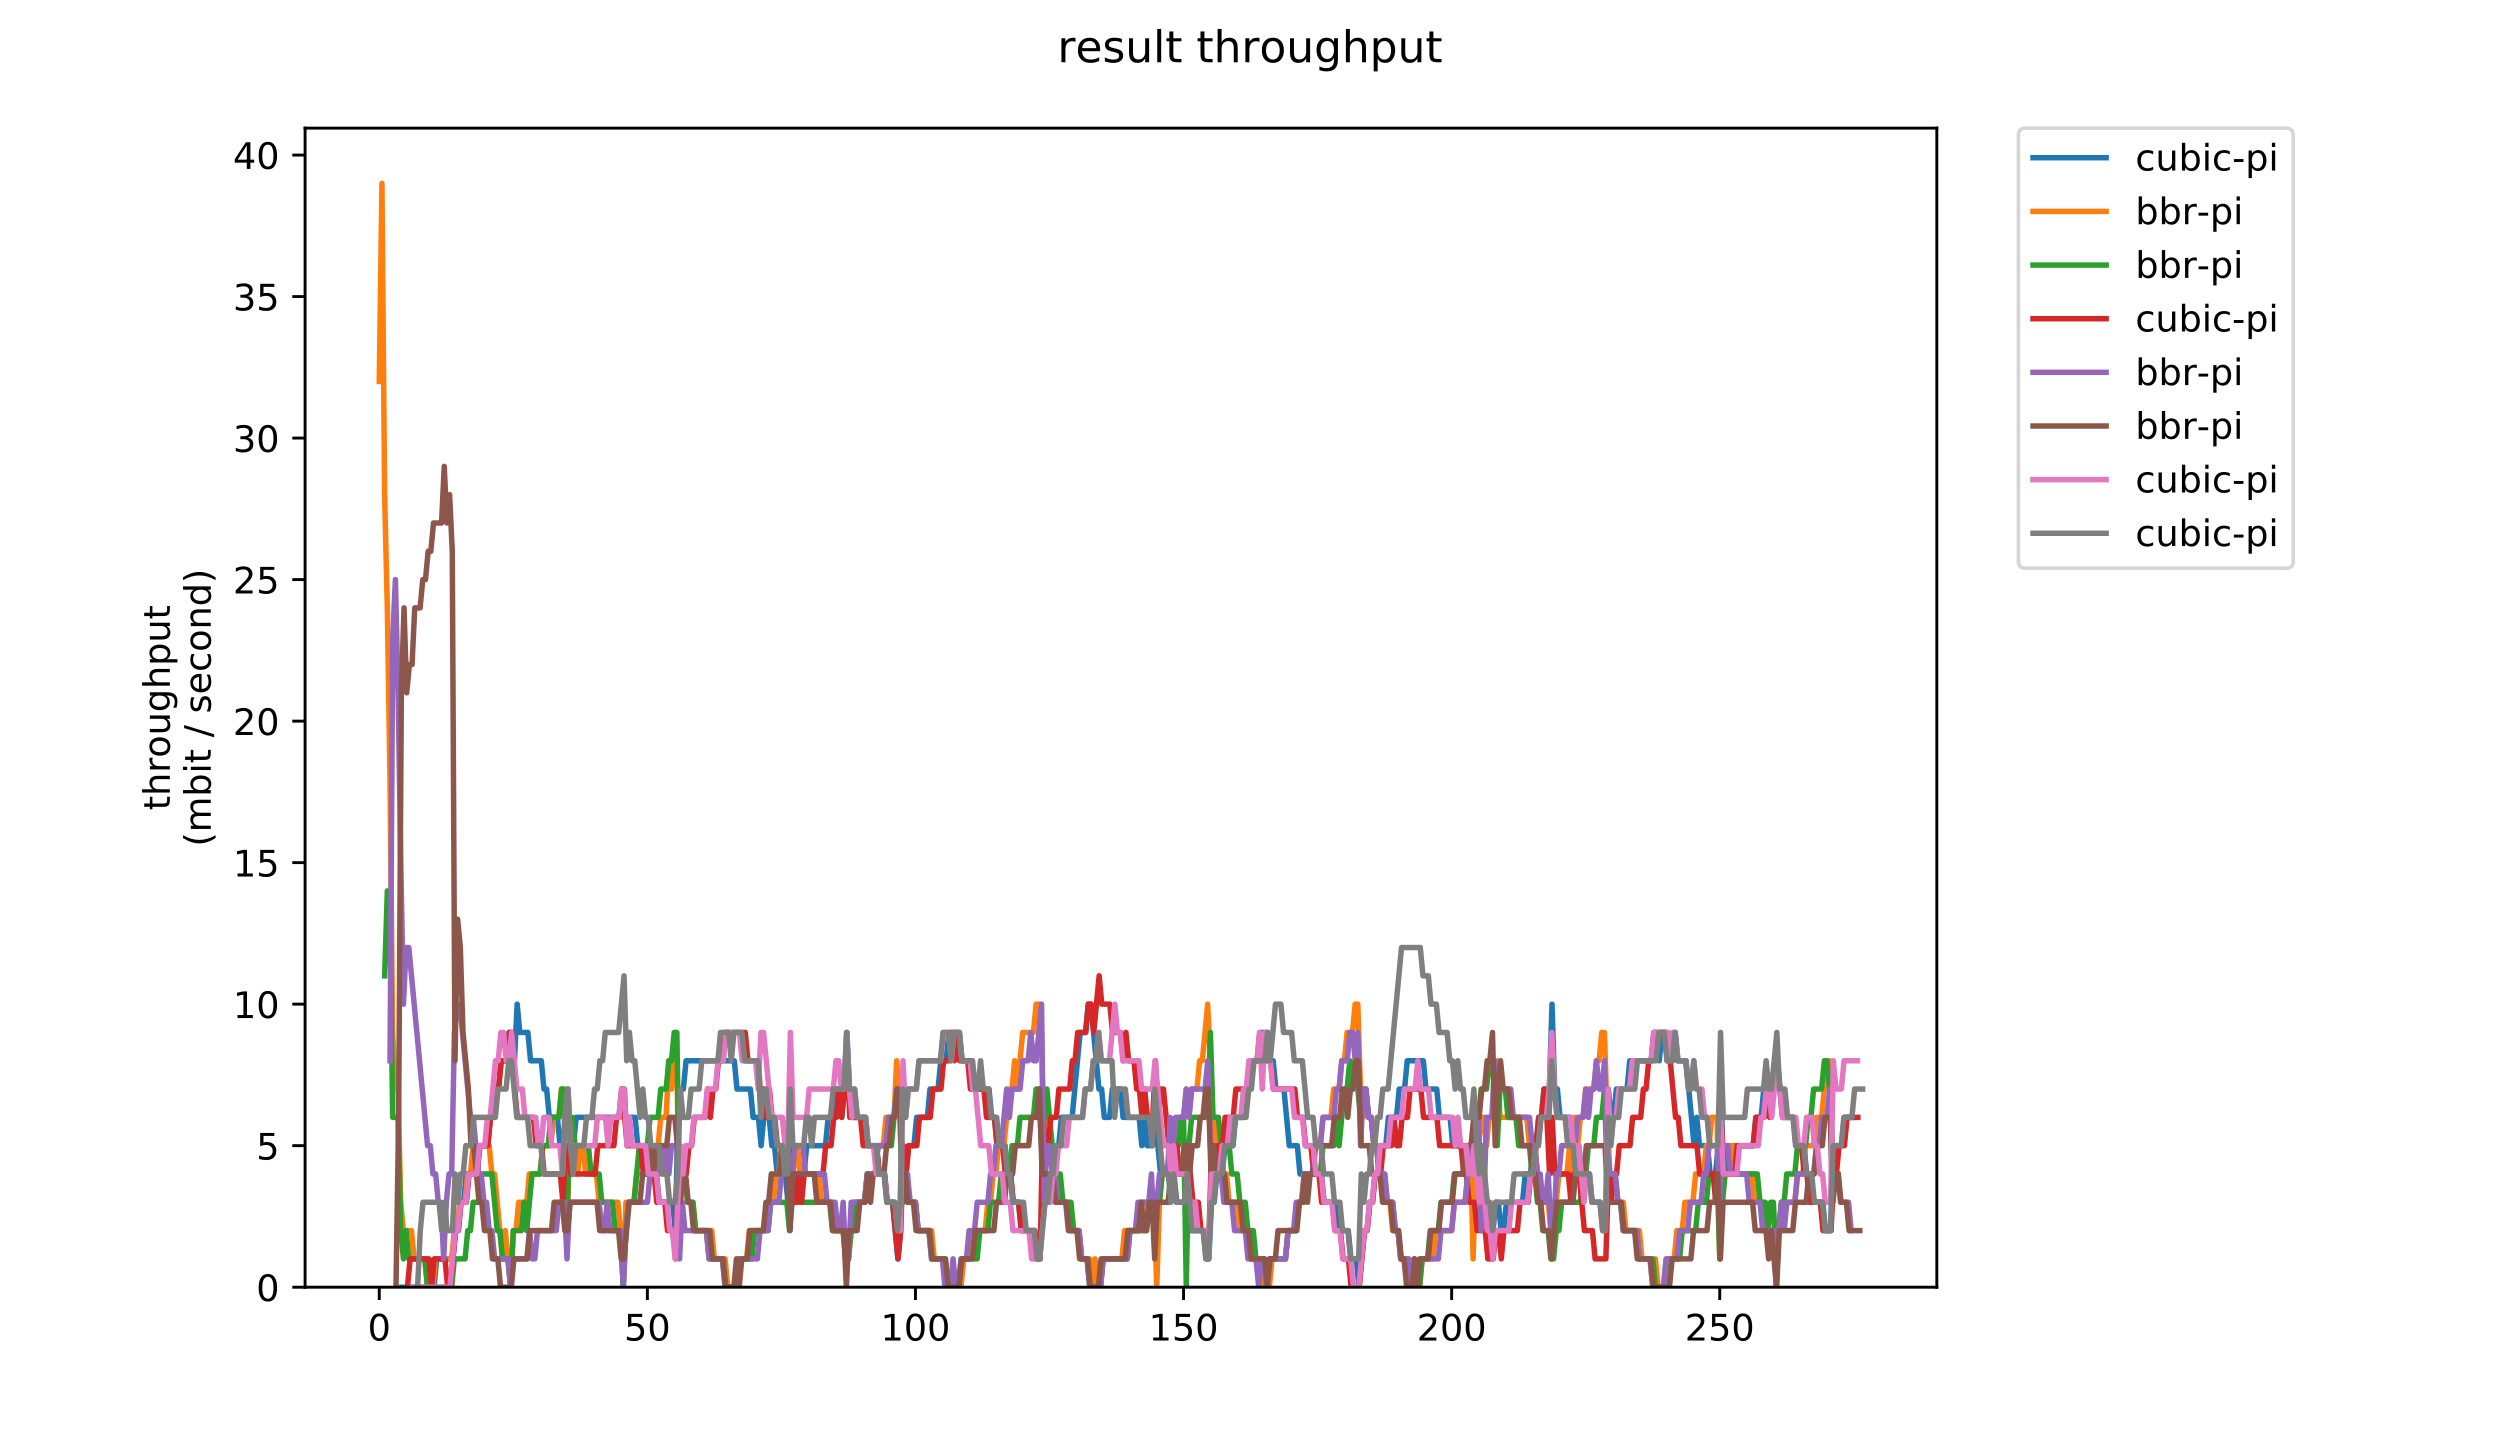 <?xml version="1.0" encoding="utf-8" standalone="no"?>
<!DOCTYPE svg PUBLIC "-//W3C//DTD SVG 1.1//EN"
  "http://www.w3.org/Graphics/SVG/1.1/DTD/svg11.dtd">
<!-- Created with matplotlib (https://matplotlib.org/) -->
<svg height="396pt" version="1.1" viewBox="0 0 684 396" width="684pt" xmlns="http://www.w3.org/2000/svg" xmlns:xlink="http://www.w3.org/1999/xlink">
 <defs>
  <style type="text/css">
*{stroke-linecap:butt;stroke-linejoin:round;}
  </style>
 </defs>
 <g id="figure_1">
  <g id="patch_1">
   <path d="M 0 396 
L 684 396 
L 684 0 
L 0 0 
z
" style="fill:#ffffff;"/>
  </g>
  <g id="axes_1">
   <g id="patch_2">
    <path d="M 83.472 352.174 
L 529.913 352.174 
L 529.913 35.062 
L 83.472 35.062 
z
" style="fill:#ffffff;"/>
   </g>
   <g id="matplotlib.axis_1">
    <g id="xtick_1">
     <g id="line2d_1">
      <defs>
       <path d="M 0 0 
L 0 3.5 
" id="me2f9d7fe47" style="stroke:#000000;stroke-width:0.8;"/>
      </defs>
      <g>
       <use style="stroke:#000000;stroke-width:0.8;" x="103.765" xlink:href="#me2f9d7fe47" y="352.174"/>
      </g>
     </g>
     <g id="text_1">
      <!-- 0 -->
      <defs>
       <path d="M 31.781 66.406 
Q 24.172 66.406 20.328 58.906 
Q 16.5 51.422 16.5 36.375 
Q 16.5 21.391 20.328 13.891 
Q 24.172 6.391 31.781 6.391 
Q 39.453 6.391 43.281 13.891 
Q 47.125 21.391 47.125 36.375 
Q 47.125 51.422 43.281 58.906 
Q 39.453 66.406 31.781 66.406 
z
M 31.781 74.219 
Q 44.047 74.219 50.516 64.516 
Q 56.984 54.828 56.984 36.375 
Q 56.984 17.969 50.516 8.266 
Q 44.047 -1.422 31.781 -1.422 
Q 19.531 -1.422 13.062 8.266 
Q 6.594 17.969 6.594 36.375 
Q 6.594 54.828 13.062 64.516 
Q 19.531 74.219 31.781 74.219 
z
" id="DejaVuSans-48"/>
      </defs>
      <g transform="translate(100.584 366.773)scale(0.1 -0.1)">
       <use xlink:href="#DejaVuSans-48"/>
      </g>
     </g>
    </g>
    <g id="xtick_2">
     <g id="line2d_2">
      <g>
       <use style="stroke:#000000;stroke-width:0.8;" x="177.117" xlink:href="#me2f9d7fe47" y="352.174"/>
      </g>
     </g>
     <g id="text_2">
      <!-- 50 -->
      <defs>
       <path d="M 10.797 72.906 
L 49.516 72.906 
L 49.516 64.594 
L 19.828 64.594 
L 19.828 46.734 
Q 21.969 47.469 24.109 47.828 
Q 26.266 48.188 28.422 48.188 
Q 40.625 48.188 47.75 41.5 
Q 54.891 34.812 54.891 23.391 
Q 54.891 11.625 47.562 5.094 
Q 40.234 -1.422 26.906 -1.422 
Q 22.312 -1.422 17.547 -0.641 
Q 12.797 0.141 7.719 1.703 
L 7.719 11.625 
Q 12.109 9.234 16.797 8.062 
Q 21.484 6.891 26.703 6.891 
Q 35.156 6.891 40.078 11.328 
Q 45.016 15.766 45.016 23.391 
Q 45.016 31 40.078 35.438 
Q 35.156 39.891 26.703 39.891 
Q 22.75 39.891 18.812 39.016 
Q 14.891 38.141 10.797 36.281 
z
" id="DejaVuSans-53"/>
      </defs>
      <g transform="translate(170.754 366.773)scale(0.1 -0.1)">
       <use xlink:href="#DejaVuSans-53"/>
       <use x="63.623" xlink:href="#DejaVuSans-48"/>
      </g>
     </g>
    </g>
    <g id="xtick_3">
     <g id="line2d_3">
      <g>
       <use style="stroke:#000000;stroke-width:0.8;" x="250.469" xlink:href="#me2f9d7fe47" y="352.174"/>
      </g>
     </g>
     <g id="text_3">
      <!-- 100 -->
      <defs>
       <path d="M 12.406 8.297 
L 28.516 8.297 
L 28.516 63.922 
L 10.984 60.406 
L 10.984 69.391 
L 28.422 72.906 
L 38.281 72.906 
L 38.281 8.297 
L 54.391 8.297 
L 54.391 0 
L 12.406 0 
z
" id="DejaVuSans-49"/>
      </defs>
      <g transform="translate(240.925 366.773)scale(0.1 -0.1)">
       <use xlink:href="#DejaVuSans-49"/>
       <use x="63.623" xlink:href="#DejaVuSans-48"/>
       <use x="127.246" xlink:href="#DejaVuSans-48"/>
      </g>
     </g>
    </g>
    <g id="xtick_4">
     <g id="line2d_4">
      <g>
       <use style="stroke:#000000;stroke-width:0.8;" x="323.82" xlink:href="#me2f9d7fe47" y="352.174"/>
      </g>
     </g>
     <g id="text_4">
      <!-- 150 -->
      <g transform="translate(314.277 366.773)scale(0.1 -0.1)">
       <use xlink:href="#DejaVuSans-49"/>
       <use x="63.623" xlink:href="#DejaVuSans-53"/>
       <use x="127.246" xlink:href="#DejaVuSans-48"/>
      </g>
     </g>
    </g>
    <g id="xtick_5">
     <g id="line2d_5">
      <g>
       <use style="stroke:#000000;stroke-width:0.8;" x="397.172" xlink:href="#me2f9d7fe47" y="352.174"/>
      </g>
     </g>
     <g id="text_5">
      <!-- 200 -->
      <defs>
       <path d="M 19.188 8.297 
L 53.609 8.297 
L 53.609 0 
L 7.328 0 
L 7.328 8.297 
Q 12.938 14.109 22.625 23.891 
Q 32.328 33.688 34.812 36.531 
Q 39.547 41.844 41.422 45.531 
Q 43.312 49.219 43.312 52.781 
Q 43.312 58.594 39.234 62.25 
Q 35.156 65.922 28.609 65.922 
Q 23.969 65.922 18.812 64.312 
Q 13.672 62.703 7.812 59.422 
L 7.812 69.391 
Q 13.766 71.781 18.938 73 
Q 24.125 74.219 28.422 74.219 
Q 39.75 74.219 46.484 68.547 
Q 53.219 62.891 53.219 53.422 
Q 53.219 48.922 51.531 44.891 
Q 49.859 40.875 45.406 35.406 
Q 44.188 33.984 37.641 27.219 
Q 31.109 20.453 19.188 8.297 
z
" id="DejaVuSans-50"/>
      </defs>
      <g transform="translate(387.628 366.773)scale(0.1 -0.1)">
       <use xlink:href="#DejaVuSans-50"/>
       <use x="63.623" xlink:href="#DejaVuSans-48"/>
       <use x="127.246" xlink:href="#DejaVuSans-48"/>
      </g>
     </g>
    </g>
    <g id="xtick_6">
     <g id="line2d_6">
      <g>
       <use style="stroke:#000000;stroke-width:0.8;" x="470.524" xlink:href="#me2f9d7fe47" y="352.174"/>
      </g>
     </g>
     <g id="text_6">
      <!-- 250 -->
      <g transform="translate(460.98 366.773)scale(0.1 -0.1)">
       <use xlink:href="#DejaVuSans-50"/>
       <use x="63.623" xlink:href="#DejaVuSans-53"/>
       <use x="127.246" xlink:href="#DejaVuSans-48"/>
      </g>
     </g>
    </g>
   </g>
   <g id="matplotlib.axis_2">
    <g id="ytick_1">
     <g id="line2d_7">
      <defs>
       <path d="M 0 0 
L -3.5 0 
" id="m976aa072e4" style="stroke:#000000;stroke-width:0.8;"/>
      </defs>
      <g>
       <use style="stroke:#000000;stroke-width:0.8;" x="83.472" xlink:href="#m976aa072e4" y="352.174"/>
      </g>
     </g>
     <g id="text_7">
      <!-- 0 -->
      <g transform="translate(70.11 355.973)scale(0.1 -0.1)">
       <use xlink:href="#DejaVuSans-48"/>
      </g>
     </g>
    </g>
    <g id="ytick_2">
     <g id="line2d_8">
      <g>
       <use style="stroke:#000000;stroke-width:0.8;" x="83.472" xlink:href="#m976aa072e4" y="313.455"/>
      </g>
     </g>
     <g id="text_8">
      <!-- 5 -->
      <g transform="translate(70.11 317.254)scale(0.1 -0.1)">
       <use xlink:href="#DejaVuSans-53"/>
      </g>
     </g>
    </g>
    <g id="ytick_3">
     <g id="line2d_9">
      <g>
       <use style="stroke:#000000;stroke-width:0.8;" x="83.472" xlink:href="#m976aa072e4" y="274.735"/>
      </g>
     </g>
     <g id="text_9">
      <!-- 10 -->
      <g transform="translate(63.747 278.535)scale(0.1 -0.1)">
       <use xlink:href="#DejaVuSans-49"/>
       <use x="63.623" xlink:href="#DejaVuSans-48"/>
      </g>
     </g>
    </g>
    <g id="ytick_4">
     <g id="line2d_10">
      <g>
       <use style="stroke:#000000;stroke-width:0.8;" x="83.472" xlink:href="#m976aa072e4" y="236.016"/>
      </g>
     </g>
     <g id="text_10">
      <!-- 15 -->
      <g transform="translate(63.747 239.815)scale(0.1 -0.1)">
       <use xlink:href="#DejaVuSans-49"/>
       <use x="63.623" xlink:href="#DejaVuSans-53"/>
      </g>
     </g>
    </g>
    <g id="ytick_5">
     <g id="line2d_11">
      <g>
       <use style="stroke:#000000;stroke-width:0.8;" x="83.472" xlink:href="#m976aa072e4" y="197.297"/>
      </g>
     </g>
     <g id="text_11">
      <!-- 20 -->
      <g transform="translate(63.747 201.096)scale(0.1 -0.1)">
       <use xlink:href="#DejaVuSans-50"/>
       <use x="63.623" xlink:href="#DejaVuSans-48"/>
      </g>
     </g>
    </g>
    <g id="ytick_6">
     <g id="line2d_12">
      <g>
       <use style="stroke:#000000;stroke-width:0.8;" x="83.472" xlink:href="#m976aa072e4" y="158.577"/>
      </g>
     </g>
     <g id="text_12">
      <!-- 25 -->
      <g transform="translate(63.747 162.377)scale(0.1 -0.1)">
       <use xlink:href="#DejaVuSans-50"/>
       <use x="63.623" xlink:href="#DejaVuSans-53"/>
      </g>
     </g>
    </g>
    <g id="ytick_7">
     <g id="line2d_13">
      <g>
       <use style="stroke:#000000;stroke-width:0.8;" x="83.472" xlink:href="#m976aa072e4" y="119.858"/>
      </g>
     </g>
     <g id="text_13">
      <!-- 30 -->
      <defs>
       <path d="M 40.578 39.312 
Q 47.656 37.797 51.625 33 
Q 55.609 28.219 55.609 21.188 
Q 55.609 10.406 48.188 4.484 
Q 40.766 -1.422 27.094 -1.422 
Q 22.516 -1.422 17.656 -0.516 
Q 12.797 0.391 7.625 2.203 
L 7.625 11.719 
Q 11.719 9.328 16.594 8.109 
Q 21.484 6.891 26.812 6.891 
Q 36.078 6.891 40.938 10.547 
Q 45.797 14.203 45.797 21.188 
Q 45.797 27.641 41.281 31.266 
Q 36.766 34.906 28.719 34.906 
L 20.219 34.906 
L 20.219 43.016 
L 29.109 43.016 
Q 36.375 43.016 40.234 45.922 
Q 44.094 48.828 44.094 54.297 
Q 44.094 59.906 40.109 62.906 
Q 36.141 65.922 28.719 65.922 
Q 24.656 65.922 20.016 65.031 
Q 15.375 64.156 9.812 62.312 
L 9.812 71.094 
Q 15.438 72.656 20.344 73.438 
Q 25.25 74.219 29.594 74.219 
Q 40.828 74.219 47.359 69.109 
Q 53.906 64.016 53.906 55.328 
Q 53.906 49.266 50.438 45.094 
Q 46.969 40.922 40.578 39.312 
z
" id="DejaVuSans-51"/>
      </defs>
      <g transform="translate(63.747 123.657)scale(0.1 -0.1)">
       <use xlink:href="#DejaVuSans-51"/>
       <use x="63.623" xlink:href="#DejaVuSans-48"/>
      </g>
     </g>
    </g>
    <g id="ytick_8">
     <g id="line2d_14">
      <g>
       <use style="stroke:#000000;stroke-width:0.8;" x="83.472" xlink:href="#m976aa072e4" y="81.139"/>
      </g>
     </g>
     <g id="text_14">
      <!-- 35 -->
      <g transform="translate(63.747 84.938)scale(0.1 -0.1)">
       <use xlink:href="#DejaVuSans-51"/>
       <use x="63.623" xlink:href="#DejaVuSans-53"/>
      </g>
     </g>
    </g>
    <g id="ytick_9">
     <g id="line2d_15">
      <g>
       <use style="stroke:#000000;stroke-width:0.8;" x="83.472" xlink:href="#m976aa072e4" y="42.419"/>
      </g>
     </g>
     <g id="text_15">
      <!-- 40 -->
      <defs>
       <path d="M 37.797 64.312 
L 12.891 25.391 
L 37.797 25.391 
z
M 35.203 72.906 
L 47.609 72.906 
L 47.609 25.391 
L 58.016 25.391 
L 58.016 17.188 
L 47.609 17.188 
L 47.609 0 
L 37.797 0 
L 37.797 17.188 
L 4.891 17.188 
L 4.891 26.703 
z
" id="DejaVuSans-52"/>
      </defs>
      <g transform="translate(63.747 46.218)scale(0.1 -0.1)">
       <use xlink:href="#DejaVuSans-52"/>
       <use x="63.623" xlink:href="#DejaVuSans-48"/>
      </g>
     </g>
    </g>
    <g id="text_16">
     <!-- throughput -->
     <defs>
      <path d="M 18.312 70.219 
L 18.312 54.688 
L 36.812 54.688 
L 36.812 47.703 
L 18.312 47.703 
L 18.312 18.016 
Q 18.312 11.328 20.141 9.422 
Q 21.969 7.516 27.594 7.516 
L 36.812 7.516 
L 36.812 0 
L 27.594 0 
Q 17.188 0 13.234 3.875 
Q 9.281 7.766 9.281 18.016 
L 9.281 47.703 
L 2.688 47.703 
L 2.688 54.688 
L 9.281 54.688 
L 9.281 70.219 
z
" id="DejaVuSans-116"/>
      <path d="M 54.891 33.016 
L 54.891 0 
L 45.906 0 
L 45.906 32.719 
Q 45.906 40.484 42.875 44.328 
Q 39.844 48.188 33.797 48.188 
Q 26.516 48.188 22.312 43.547 
Q 18.109 38.922 18.109 30.906 
L 18.109 0 
L 9.078 0 
L 9.078 75.984 
L 18.109 75.984 
L 18.109 46.188 
Q 21.344 51.125 25.703 53.562 
Q 30.078 56 35.797 56 
Q 45.219 56 50.047 50.172 
Q 54.891 44.344 54.891 33.016 
z
" id="DejaVuSans-104"/>
      <path d="M 41.109 46.297 
Q 39.594 47.172 37.812 47.578 
Q 36.031 48 33.891 48 
Q 26.266 48 22.188 43.047 
Q 18.109 38.094 18.109 28.812 
L 18.109 0 
L 9.078 0 
L 9.078 54.688 
L 18.109 54.688 
L 18.109 46.188 
Q 20.953 51.172 25.484 53.578 
Q 30.031 56 36.531 56 
Q 37.453 56 38.578 55.875 
Q 39.703 55.766 41.062 55.516 
z
" id="DejaVuSans-114"/>
      <path d="M 30.609 48.391 
Q 23.391 48.391 19.188 42.75 
Q 14.984 37.109 14.984 27.297 
Q 14.984 17.484 19.156 11.844 
Q 23.344 6.203 30.609 6.203 
Q 37.797 6.203 41.984 11.859 
Q 46.188 17.531 46.188 27.297 
Q 46.188 37.016 41.984 42.703 
Q 37.797 48.391 30.609 48.391 
z
M 30.609 56 
Q 42.328 56 49.016 48.375 
Q 55.719 40.766 55.719 27.297 
Q 55.719 13.875 49.016 6.219 
Q 42.328 -1.422 30.609 -1.422 
Q 18.844 -1.422 12.172 6.219 
Q 5.516 13.875 5.516 27.297 
Q 5.516 40.766 12.172 48.375 
Q 18.844 56 30.609 56 
z
" id="DejaVuSans-111"/>
      <path d="M 8.5 21.578 
L 8.5 54.688 
L 17.484 54.688 
L 17.484 21.922 
Q 17.484 14.156 20.5 10.266 
Q 23.531 6.391 29.594 6.391 
Q 36.859 6.391 41.078 11.031 
Q 45.312 15.672 45.312 23.688 
L 45.312 54.688 
L 54.297 54.688 
L 54.297 0 
L 45.312 0 
L 45.312 8.406 
Q 42.047 3.422 37.719 1 
Q 33.406 -1.422 27.688 -1.422 
Q 18.266 -1.422 13.375 4.438 
Q 8.5 10.297 8.5 21.578 
z
M 31.109 56 
z
" id="DejaVuSans-117"/>
      <path d="M 45.406 27.984 
Q 45.406 37.75 41.375 43.109 
Q 37.359 48.484 30.078 48.484 
Q 22.859 48.484 18.828 43.109 
Q 14.797 37.75 14.797 27.984 
Q 14.797 18.266 18.828 12.891 
Q 22.859 7.516 30.078 7.516 
Q 37.359 7.516 41.375 12.891 
Q 45.406 18.266 45.406 27.984 
z
M 54.391 6.781 
Q 54.391 -7.172 48.188 -13.984 
Q 42 -20.797 29.203 -20.797 
Q 24.469 -20.797 20.266 -20.094 
Q 16.062 -19.391 12.109 -17.922 
L 12.109 -9.188 
Q 16.062 -11.328 19.922 -12.344 
Q 23.781 -13.375 27.781 -13.375 
Q 36.625 -13.375 41.016 -8.766 
Q 45.406 -4.156 45.406 5.172 
L 45.406 9.625 
Q 42.625 4.781 38.281 2.391 
Q 33.938 0 27.875 0 
Q 17.828 0 11.672 7.656 
Q 5.516 15.328 5.516 27.984 
Q 5.516 40.672 11.672 48.328 
Q 17.828 56 27.875 56 
Q 33.938 56 38.281 53.609 
Q 42.625 51.219 45.406 46.391 
L 45.406 54.688 
L 54.391 54.688 
z
" id="DejaVuSans-103"/>
      <path d="M 18.109 8.203 
L 18.109 -20.797 
L 9.078 -20.797 
L 9.078 54.688 
L 18.109 54.688 
L 18.109 46.391 
Q 20.953 51.266 25.266 53.625 
Q 29.594 56 35.594 56 
Q 45.562 56 51.781 48.094 
Q 58.016 40.188 58.016 27.297 
Q 58.016 14.406 51.781 6.484 
Q 45.562 -1.422 35.594 -1.422 
Q 29.594 -1.422 25.266 0.953 
Q 20.953 3.328 18.109 8.203 
z
M 48.688 27.297 
Q 48.688 37.203 44.609 42.844 
Q 40.531 48.484 33.406 48.484 
Q 26.266 48.484 22.188 42.844 
Q 18.109 37.203 18.109 27.297 
Q 18.109 17.391 22.188 11.75 
Q 26.266 6.109 33.406 6.109 
Q 40.531 6.109 44.609 11.75 
Q 48.688 17.391 48.688 27.297 
z
" id="DejaVuSans-112"/>
     </defs>
     <g transform="translate(46.47 221.675)rotate(-90)scale(0.1 -0.1)">
      <use xlink:href="#DejaVuSans-116"/>
      <use x="39.209" xlink:href="#DejaVuSans-104"/>
      <use x="102.588" xlink:href="#DejaVuSans-114"/>
      <use x="143.67" xlink:href="#DejaVuSans-111"/>
      <use x="204.852" xlink:href="#DejaVuSans-117"/>
      <use x="268.23" xlink:href="#DejaVuSans-103"/>
      <use x="331.707" xlink:href="#DejaVuSans-104"/>
      <use x="395.086" xlink:href="#DejaVuSans-112"/>
      <use x="458.562" xlink:href="#DejaVuSans-117"/>
      <use x="521.941" xlink:href="#DejaVuSans-116"/>
     </g>
     <!-- (mbit / second) -->
     <defs>
      <path d="M 31 75.875 
Q 24.469 64.656 21.281 53.656 
Q 18.109 42.672 18.109 31.391 
Q 18.109 20.125 21.312 9.062 
Q 24.516 -2 31 -13.188 
L 23.188 -13.188 
Q 15.875 -1.703 12.234 9.375 
Q 8.594 20.453 8.594 31.391 
Q 8.594 42.281 12.203 53.312 
Q 15.828 64.359 23.188 75.875 
z
" id="DejaVuSans-40"/>
      <path d="M 52 44.188 
Q 55.375 50.25 60.062 53.125 
Q 64.75 56 71.094 56 
Q 79.641 56 84.281 50.016 
Q 88.922 44.047 88.922 33.016 
L 88.922 0 
L 79.891 0 
L 79.891 32.719 
Q 79.891 40.578 77.094 44.375 
Q 74.312 48.188 68.609 48.188 
Q 61.625 48.188 57.562 43.547 
Q 53.516 38.922 53.516 30.906 
L 53.516 0 
L 44.484 0 
L 44.484 32.719 
Q 44.484 40.625 41.703 44.406 
Q 38.922 48.188 33.109 48.188 
Q 26.219 48.188 22.156 43.531 
Q 18.109 38.875 18.109 30.906 
L 18.109 0 
L 9.078 0 
L 9.078 54.688 
L 18.109 54.688 
L 18.109 46.188 
Q 21.188 51.219 25.484 53.609 
Q 29.781 56 35.688 56 
Q 41.656 56 45.828 52.969 
Q 50 49.953 52 44.188 
z
" id="DejaVuSans-109"/>
      <path d="M 48.688 27.297 
Q 48.688 37.203 44.609 42.844 
Q 40.531 48.484 33.406 48.484 
Q 26.266 48.484 22.188 42.844 
Q 18.109 37.203 18.109 27.297 
Q 18.109 17.391 22.188 11.75 
Q 26.266 6.109 33.406 6.109 
Q 40.531 6.109 44.609 11.75 
Q 48.688 17.391 48.688 27.297 
z
M 18.109 46.391 
Q 20.953 51.266 25.266 53.625 
Q 29.594 56 35.594 56 
Q 45.562 56 51.781 48.094 
Q 58.016 40.188 58.016 27.297 
Q 58.016 14.406 51.781 6.484 
Q 45.562 -1.422 35.594 -1.422 
Q 29.594 -1.422 25.266 0.953 
Q 20.953 3.328 18.109 8.203 
L 18.109 0 
L 9.078 0 
L 9.078 75.984 
L 18.109 75.984 
z
" id="DejaVuSans-98"/>
      <path d="M 9.422 54.688 
L 18.406 54.688 
L 18.406 0 
L 9.422 0 
z
M 9.422 75.984 
L 18.406 75.984 
L 18.406 64.594 
L 9.422 64.594 
z
" id="DejaVuSans-105"/>
      <path id="DejaVuSans-32"/>
      <path d="M 25.391 72.906 
L 33.688 72.906 
L 8.297 -9.281 
L 0 -9.281 
z
" id="DejaVuSans-47"/>
      <path d="M 44.281 53.078 
L 44.281 44.578 
Q 40.484 46.531 36.375 47.5 
Q 32.281 48.484 27.875 48.484 
Q 21.188 48.484 17.844 46.438 
Q 14.5 44.391 14.5 40.281 
Q 14.5 37.156 16.891 35.375 
Q 19.281 33.594 26.516 31.984 
L 29.594 31.297 
Q 39.156 29.25 43.188 25.516 
Q 47.219 21.781 47.219 15.094 
Q 47.219 7.469 41.188 3.016 
Q 35.156 -1.422 24.609 -1.422 
Q 20.219 -1.422 15.453 -0.562 
Q 10.688 0.297 5.422 2 
L 5.422 11.281 
Q 10.406 8.688 15.234 7.391 
Q 20.062 6.109 24.812 6.109 
Q 31.156 6.109 34.562 8.281 
Q 37.984 10.453 37.984 14.406 
Q 37.984 18.062 35.516 20.016 
Q 33.062 21.969 24.703 23.781 
L 21.578 24.516 
Q 13.234 26.266 9.516 29.906 
Q 5.812 33.547 5.812 39.891 
Q 5.812 47.609 11.281 51.797 
Q 16.75 56 26.812 56 
Q 31.781 56 36.172 55.266 
Q 40.578 54.547 44.281 53.078 
z
" id="DejaVuSans-115"/>
      <path d="M 56.203 29.594 
L 56.203 25.203 
L 14.891 25.203 
Q 15.484 15.922 20.484 11.062 
Q 25.484 6.203 34.422 6.203 
Q 39.594 6.203 44.453 7.469 
Q 49.312 8.734 54.109 11.281 
L 54.109 2.781 
Q 49.266 0.734 44.188 -0.344 
Q 39.109 -1.422 33.891 -1.422 
Q 20.797 -1.422 13.156 6.188 
Q 5.516 13.812 5.516 26.812 
Q 5.516 40.234 12.766 48.109 
Q 20.016 56 32.328 56 
Q 43.359 56 49.781 48.891 
Q 56.203 41.797 56.203 29.594 
z
M 47.219 32.234 
Q 47.125 39.594 43.094 43.984 
Q 39.062 48.391 32.422 48.391 
Q 24.906 48.391 20.391 44.141 
Q 15.875 39.891 15.188 32.172 
z
" id="DejaVuSans-101"/>
      <path d="M 48.781 52.594 
L 48.781 44.188 
Q 44.969 46.297 41.141 47.344 
Q 37.312 48.391 33.406 48.391 
Q 24.656 48.391 19.812 42.844 
Q 14.984 37.312 14.984 27.297 
Q 14.984 17.281 19.812 11.734 
Q 24.656 6.203 33.406 6.203 
Q 37.312 6.203 41.141 7.25 
Q 44.969 8.297 48.781 10.406 
L 48.781 2.094 
Q 45.016 0.344 40.984 -0.531 
Q 36.969 -1.422 32.422 -1.422 
Q 20.062 -1.422 12.781 6.344 
Q 5.516 14.109 5.516 27.297 
Q 5.516 40.672 12.859 48.328 
Q 20.219 56 33.016 56 
Q 37.156 56 41.109 55.141 
Q 45.062 54.297 48.781 52.594 
z
" id="DejaVuSans-99"/>
      <path d="M 54.891 33.016 
L 54.891 0 
L 45.906 0 
L 45.906 32.719 
Q 45.906 40.484 42.875 44.328 
Q 39.844 48.188 33.797 48.188 
Q 26.516 48.188 22.312 43.547 
Q 18.109 38.922 18.109 30.906 
L 18.109 0 
L 9.078 0 
L 9.078 54.688 
L 18.109 54.688 
L 18.109 46.188 
Q 21.344 51.125 25.703 53.562 
Q 30.078 56 35.797 56 
Q 45.219 56 50.047 50.172 
Q 54.891 44.344 54.891 33.016 
z
" id="DejaVuSans-110"/>
      <path d="M 45.406 46.391 
L 45.406 75.984 
L 54.391 75.984 
L 54.391 0 
L 45.406 0 
L 45.406 8.203 
Q 42.578 3.328 38.25 0.953 
Q 33.938 -1.422 27.875 -1.422 
Q 17.969 -1.422 11.734 6.484 
Q 5.516 14.406 5.516 27.297 
Q 5.516 40.188 11.734 48.094 
Q 17.969 56 27.875 56 
Q 33.938 56 38.25 53.625 
Q 42.578 51.266 45.406 46.391 
z
M 14.797 27.297 
Q 14.797 17.391 18.875 11.75 
Q 22.953 6.109 30.078 6.109 
Q 37.203 6.109 41.297 11.75 
Q 45.406 17.391 45.406 27.297 
Q 45.406 37.203 41.297 42.844 
Q 37.203 48.484 30.078 48.484 
Q 22.953 48.484 18.875 42.844 
Q 14.797 37.203 14.797 27.297 
z
" id="DejaVuSans-100"/>
      <path d="M 8.016 75.875 
L 15.828 75.875 
Q 23.141 64.359 26.781 53.312 
Q 30.422 42.281 30.422 31.391 
Q 30.422 20.453 26.781 9.375 
Q 23.141 -1.703 15.828 -13.188 
L 8.016 -13.188 
Q 14.5 -2 17.703 9.062 
Q 20.906 20.125 20.906 31.391 
Q 20.906 42.672 17.703 53.656 
Q 14.5 64.656 8.016 75.875 
z
" id="DejaVuSans-41"/>
     </defs>
     <g transform="translate(57.668 231.609)rotate(-90)scale(0.1 -0.1)">
      <use xlink:href="#DejaVuSans-40"/>
      <use x="39.014" xlink:href="#DejaVuSans-109"/>
      <use x="136.426" xlink:href="#DejaVuSans-98"/>
      <use x="199.902" xlink:href="#DejaVuSans-105"/>
      <use x="227.686" xlink:href="#DejaVuSans-116"/>
      <use x="266.895" xlink:href="#DejaVuSans-32"/>
      <use x="298.682" xlink:href="#DejaVuSans-47"/>
      <use x="332.373" xlink:href="#DejaVuSans-32"/>
      <use x="364.16" xlink:href="#DejaVuSans-115"/>
      <use x="416.26" xlink:href="#DejaVuSans-101"/>
      <use x="477.783" xlink:href="#DejaVuSans-99"/>
      <use x="532.764" xlink:href="#DejaVuSans-111"/>
      <use x="593.945" xlink:href="#DejaVuSans-110"/>
      <use x="657.324" xlink:href="#DejaVuSans-100"/>
      <use x="720.801" xlink:href="#DejaVuSans-41"/>
     </g>
    </g>
   </g>
   <g id="line2d_16">
    <path clip-path="url(#p238d2e7bae)" d="M 109.95 352.174 
L 118.752 352.174 
L 119.486 344.43 
L 123.887 344.43 
L 124.62 336.686 
L 125.354 336.686 
L 126.087 328.943 
L 126.821 328.943 
L 127.555 321.199 
L 130.489 321.199 
L 131.222 313.455 
L 133.423 313.455 
L 134.156 305.711 
L 134.89 305.711 
L 135.623 297.967 
L 136.357 297.967 
L 137.09 290.223 
L 138.557 290.223 
L 139.291 282.479 
L 140.024 282.479 
L 140.758 290.223 
L 141.491 274.735 
L 142.225 282.479 
L 144.425 282.479 
L 145.159 290.223 
L 148.093 290.223 
L 148.827 297.967 
L 149.56 297.967 
L 150.294 305.711 
L 152.494 305.711 
L 153.228 313.455 
L 153.961 313.455 
L 155.428 297.967 
L 156.162 313.455 
L 156.895 313.455 
L 157.629 305.711 
L 169.365 305.711 
L 170.099 297.967 
L 170.832 297.967 
L 171.566 313.455 
L 172.299 305.711 
L 173.766 305.711 
L 174.5 313.455 
L 177.434 313.455 
L 178.167 321.199 
L 179.634 321.199 
L 180.368 328.943 
L 184.035 328.943 
L 184.769 336.686 
L 185.502 305.711 
L 186.236 297.967 
L 186.969 297.967 
L 187.703 290.223 
L 200.906 290.223 
L 201.64 297.967 
L 205.307 297.967 
L 206.041 305.711 
L 207.508 305.711 
L 208.241 313.455 
L 208.975 305.711 
L 210.442 305.711 
L 211.176 313.455 
L 211.909 313.455 
L 212.643 321.199 
L 214.843 321.199 
L 215.577 328.943 
L 216.31 305.711 
L 217.044 321.199 
L 219.978 321.199 
L 220.711 313.455 
L 225.846 313.455 
L 226.579 305.711 
L 228.046 305.711 
L 228.78 297.967 
L 229.513 297.967 
L 230.247 305.711 
L 230.98 297.967 
L 231.714 282.479 
L 232.448 297.967 
L 233.181 305.711 
L 236.849 305.711 
L 237.582 313.455 
L 239.783 313.455 
L 240.516 321.199 
L 241.983 321.199 
L 242.717 328.943 
L 244.184 328.943 
L 245.651 344.43 
L 246.384 336.686 
L 247.118 313.455 
L 247.851 321.199 
L 248.585 313.455 
L 250.052 313.455 
L 250.785 305.711 
L 253.72 305.711 
L 254.453 297.967 
L 256.654 297.967 
L 257.387 290.223 
L 258.854 290.223 
L 259.588 282.479 
L 262.522 282.479 
L 263.255 290.223 
L 265.456 290.223 
L 266.189 297.967 
L 270.59 297.967 
L 271.324 305.711 
L 272.057 305.711 
L 272.791 313.455 
L 274.992 313.455 
L 275.725 321.199 
L 276.459 321.199 
L 277.192 328.943 
L 278.659 328.943 
L 279.393 336.686 
L 283.06 336.686 
L 283.794 344.43 
L 284.527 344.43 
L 285.261 328.943 
L 286.728 328.943 
L 287.461 321.199 
L 288.195 321.199 
L 288.928 313.455 
L 289.662 313.455 
L 290.395 305.711 
L 293.329 305.711 
L 295.53 282.479 
L 296.997 282.479 
L 297.731 274.735 
L 298.464 274.735 
L 300.665 297.967 
L 301.398 297.967 
L 302.132 305.711 
L 303.599 305.711 
L 304.332 297.967 
L 306.533 297.967 
L 307.266 305.711 
L 311.667 305.711 
L 312.401 313.455 
L 313.134 305.711 
L 313.868 313.455 
L 315.335 313.455 
L 316.068 297.967 
L 316.802 313.455 
L 317.536 321.199 
L 321.203 321.199 
L 321.937 328.943 
L 324.871 328.943 
L 325.604 336.686 
L 329.272 336.686 
L 330.005 344.43 
L 330.739 344.43 
L 331.472 328.943 
L 332.206 328.943 
L 332.939 321.199 
L 334.406 321.199 
L 335.14 313.455 
L 337.34 313.455 
L 338.074 305.711 
L 340.275 305.711 
L 341.008 297.967 
L 341.742 297.967 
L 342.475 290.223 
L 343.942 290.223 
L 344.676 282.479 
L 346.876 282.479 
L 347.61 290.223 
L 348.343 290.223 
L 349.077 297.967 
L 351.277 297.967 
L 352.744 313.455 
L 354.945 313.455 
L 355.678 321.199 
L 361.547 321.199 
L 362.28 328.943 
L 365.214 328.943 
L 365.948 336.686 
L 368.882 336.686 
L 369.615 344.43 
L 371.082 344.43 
L 371.816 352.174 
L 373.283 336.686 
L 374.016 336.686 
L 374.75 328.943 
L 375.483 328.943 
L 376.217 321.199 
L 376.95 321.199 
L 377.684 313.455 
L 379.151 313.455 
L 379.884 305.711 
L 382.085 305.711 
L 382.819 297.967 
L 384.286 297.967 
L 385.019 290.223 
L 389.42 290.223 
L 390.154 297.967 
L 393.088 297.967 
L 393.821 305.711 
L 396.755 305.711 
L 397.489 313.455 
L 403.357 313.455 
L 404.824 328.943 
L 405.558 321.199 
L 407.025 336.686 
L 408.492 336.686 
L 409.225 328.943 
L 409.959 328.943 
L 410.692 336.686 
L 411.426 336.686 
L 412.159 328.943 
L 416.56 328.943 
L 417.294 321.199 
L 418.761 321.199 
L 419.494 313.455 
L 420.228 313.455 
L 420.961 305.711 
L 421.695 305.711 
L 422.428 297.967 
L 423.896 297.967 
L 424.629 274.735 
L 425.363 297.967 
L 426.096 297.967 
L 426.83 305.711 
L 429.764 305.711 
L 430.497 313.455 
L 431.964 313.455 
L 432.698 321.199 
L 434.898 321.199 
L 435.632 328.943 
L 437.832 328.943 
L 438.566 336.686 
L 439.299 336.686 
L 440.033 297.967 
L 440.766 305.711 
L 441.5 305.711 
L 442.233 297.967 
L 445.168 297.967 
L 445.901 290.223 
L 451.769 290.223 
L 452.503 282.479 
L 453.236 282.479 
L 453.97 290.223 
L 454.703 282.479 
L 455.437 282.479 
L 456.17 290.223 
L 457.637 290.223 
L 458.371 282.479 
L 459.104 290.223 
L 461.305 290.223 
L 463.505 313.455 
L 464.239 305.711 
L 464.972 313.455 
L 467.173 313.455 
L 467.907 321.199 
L 469.374 321.199 
L 470.107 313.455 
L 470.841 297.967 
L 471.574 321.199 
L 472.308 321.199 
L 473.041 313.455 
L 479.643 313.455 
L 480.376 305.711 
L 481.843 305.711 
L 482.577 297.967 
L 485.511 297.967 
L 486.244 290.223 
L 487.712 305.711 
L 490.646 305.711 
L 491.379 313.455 
L 493.58 313.455 
L 494.313 321.199 
L 495.047 321.199 
L 495.78 328.943 
L 498.714 328.943 
L 499.448 336.686 
L 500.915 336.686 
L 501.648 313.455 
L 503.849 313.455 
L 504.582 305.711 
L 506.783 305.711 
L 506.783 305.711 
" style="fill:none;stroke:#1f77b4;stroke-linecap:square;stroke-width:1.5;"/>
   </g>
   <g id="line2d_17">
    <path clip-path="url(#p238d2e7bae)" d="M 103.765 104.37 
L 104.499 50.163 
L 105.232 135.346 
L 105.966 166.321 
L 106.699 212.784 
L 107.433 282.479 
L 108.166 297.967 
L 108.9 297.967 
L 109.633 328.943 
L 110.367 336.686 
L 112.567 336.686 
L 113.301 344.43 
L 116.235 344.43 
L 116.968 352.174 
L 118.435 352.174 
L 119.169 344.43 
L 123.57 344.43 
L 124.304 336.686 
L 125.037 336.686 
L 125.771 328.943 
L 127.238 328.943 
L 127.971 321.199 
L 128.705 321.199 
L 129.438 313.455 
L 133.839 313.455 
L 134.573 321.199 
L 135.306 321.199 
L 137.507 344.43 
L 138.24 336.686 
L 139.707 352.174 
L 140.441 336.686 
L 141.174 336.686 
L 141.908 328.943 
L 144.109 328.943 
L 144.842 321.199 
L 147.776 321.199 
L 148.51 313.455 
L 150.71 313.455 
L 151.444 305.711 
L 152.911 305.711 
L 153.644 297.967 
L 154.378 305.711 
L 155.111 336.686 
L 155.845 313.455 
L 157.312 313.455 
L 158.045 321.199 
L 158.779 313.455 
L 159.512 313.455 
L 160.246 321.199 
L 163.18 321.199 
L 163.914 328.943 
L 169.048 328.943 
L 169.782 336.686 
L 170.515 352.174 
L 171.249 328.943 
L 173.449 328.943 
L 174.183 321.199 
L 176.383 321.199 
L 177.117 313.455 
L 180.051 313.455 
L 180.784 305.711 
L 182.251 305.711 
L 182.985 290.223 
L 183.718 297.967 
L 184.452 290.223 
L 185.186 290.223 
L 185.919 336.686 
L 186.653 321.199 
L 187.386 321.199 
L 188.12 328.943 
L 189.587 328.943 
L 190.32 336.686 
L 194.721 336.686 
L 195.455 344.43 
L 198.389 344.43 
L 199.122 352.174 
L 201.323 352.174 
L 202.056 344.43 
L 204.257 344.43 
L 204.99 336.686 
L 209.392 336.686 
L 210.125 328.943 
L 211.592 328.943 
L 212.326 321.199 
L 213.059 321.199 
L 213.793 313.455 
L 215.26 313.455 
L 216.727 328.943 
L 217.46 313.455 
L 218.194 313.455 
L 218.927 321.199 
L 224.062 321.199 
L 224.795 328.943 
L 227.73 328.943 
L 228.463 336.686 
L 230.664 336.686 
L 231.397 344.43 
L 232.131 344.43 
L 233.598 328.943 
L 236.532 328.943 
L 237.265 321.199 
L 239.466 321.199 
L 240.199 313.455 
L 241.666 313.455 
L 242.4 305.711 
L 244.6 305.711 
L 245.334 290.223 
L 246.067 297.967 
L 246.801 313.455 
L 248.268 328.943 
L 250.469 328.943 
L 251.202 336.686 
L 254.87 336.686 
L 255.603 344.43 
L 258.537 344.43 
L 259.271 352.174 
L 262.938 352.174 
L 263.672 344.43 
L 265.139 344.43 
L 265.872 336.686 
L 269.54 336.686 
L 270.274 328.943 
L 271.007 328.943 
L 271.741 321.199 
L 272.474 321.199 
L 273.208 313.455 
L 274.675 313.455 
L 276.142 297.967 
L 276.875 297.967 
L 277.609 290.223 
L 278.342 297.967 
L 279.809 282.479 
L 282.743 282.479 
L 283.477 274.735 
L 284.21 274.735 
L 284.944 282.479 
L 285.677 321.199 
L 286.411 305.711 
L 287.144 313.455 
L 287.878 313.455 
L 288.611 321.199 
L 289.345 321.199 
L 290.078 328.943 
L 292.279 328.943 
L 293.013 336.686 
L 295.213 336.686 
L 295.947 344.43 
L 298.147 344.43 
L 298.881 352.174 
L 299.614 344.43 
L 300.348 352.174 
L 301.081 352.174 
L 301.815 344.43 
L 306.949 344.43 
L 307.683 336.686 
L 312.084 336.686 
L 312.818 328.943 
L 315.752 328.943 
L 316.485 352.174 
L 317.219 328.943 
L 317.952 321.199 
L 319.419 321.199 
L 320.153 313.455 
L 322.353 313.455 
L 323.087 305.711 
L 323.82 305.711 
L 324.554 297.967 
L 325.287 305.711 
L 326.021 297.967 
L 327.488 297.967 
L 328.221 290.223 
L 328.955 290.223 
L 330.422 274.735 
L 331.155 290.223 
L 331.889 321.199 
L 332.622 305.711 
L 333.356 321.199 
L 334.09 313.455 
L 334.823 321.199 
L 335.557 321.199 
L 336.29 328.943 
L 338.491 328.943 
L 339.224 336.686 
L 341.425 336.686 
L 342.158 344.43 
L 344.359 344.43 
L 345.092 352.174 
L 345.826 344.43 
L 346.559 352.174 
L 347.293 352.174 
L 348.026 344.43 
L 351.694 344.43 
L 352.427 336.686 
L 354.628 336.686 
L 355.362 328.943 
L 356.095 328.943 
L 356.829 321.199 
L 359.029 321.199 
L 359.763 313.455 
L 361.23 313.455 
L 361.963 305.711 
L 364.164 305.711 
L 364.897 297.967 
L 366.364 297.967 
L 367.098 290.223 
L 367.831 290.223 
L 368.565 282.479 
L 370.032 282.479 
L 370.765 274.735 
L 371.499 274.735 
L 372.232 297.967 
L 372.966 305.711 
L 373.699 297.967 
L 374.433 305.711 
L 375.166 305.711 
L 375.9 313.455 
L 376.634 313.455 
L 377.367 321.199 
L 378.834 321.199 
L 379.568 328.943 
L 380.301 328.943 
L 381.035 336.686 
L 382.502 336.686 
L 383.235 344.43 
L 384.702 344.43 
L 385.436 352.174 
L 386.169 352.174 
L 386.903 344.43 
L 387.636 352.174 
L 388.37 352.174 
L 389.103 344.43 
L 392.037 344.43 
L 392.771 336.686 
L 397.172 336.686 
L 397.906 328.943 
L 400.84 328.943 
L 402.307 313.455 
L 403.04 344.43 
L 403.774 321.199 
L 405.241 305.711 
L 405.974 305.711 
L 406.708 313.455 
L 407.441 305.711 
L 408.175 305.711 
L 409.642 290.223 
L 410.375 305.711 
L 417.71 305.711 
L 418.444 313.455 
L 419.911 313.455 
L 421.378 328.943 
L 423.579 328.943 
L 424.312 336.686 
L 425.046 336.686 
L 426.513 321.199 
L 428.713 321.199 
L 429.447 313.455 
L 430.18 321.199 
L 430.914 305.711 
L 431.647 313.455 
L 432.381 305.711 
L 433.114 305.711 
L 433.848 297.967 
L 436.048 297.967 
L 436.782 290.223 
L 437.515 290.223 
L 438.249 282.479 
L 438.982 282.479 
L 439.716 305.711 
L 440.45 321.199 
L 441.917 321.199 
L 442.65 328.943 
L 444.117 328.943 
L 444.851 336.686 
L 448.518 336.686 
L 449.252 344.43 
L 451.452 344.43 
L 452.186 352.174 
L 452.919 344.43 
L 453.653 352.174 
L 455.12 352.174 
L 455.853 344.43 
L 458.054 344.43 
L 458.787 336.686 
L 460.255 336.686 
L 460.988 328.943 
L 463.189 328.943 
L 463.922 321.199 
L 466.123 321.199 
L 466.856 313.455 
L 467.59 313.455 
L 468.323 305.711 
L 469.79 305.711 
L 470.524 344.43 
L 471.257 313.455 
L 474.191 313.455 
L 474.925 321.199 
L 479.326 321.199 
L 480.059 328.943 
L 482.26 328.943 
L 482.994 336.686 
L 485.194 336.686 
L 485.928 344.43 
L 487.395 328.943 
L 491.062 328.943 
L 491.796 321.199 
L 493.263 321.199 
L 493.996 313.455 
L 496.197 313.455 
L 496.93 305.711 
L 498.397 305.711 
L 499.131 297.967 
L 499.864 297.967 
L 500.598 290.223 
L 501.331 321.199 
L 501.331 321.199 
" style="fill:none;stroke:#ff7f0e;stroke-linecap:square;stroke-width:1.5;"/>
   </g>
   <g id="line2d_18">
    <path clip-path="url(#p238d2e7bae)" d="M 105.237 266.992 
L 105.97 243.76 
L 106.704 251.504 
L 107.437 305.711 
L 108.904 305.711 
L 109.638 336.686 
L 110.371 344.43 
L 111.105 336.686 
L 111.838 344.43 
L 116.239 344.43 
L 116.973 352.174 
L 123.574 352.174 
L 124.308 344.43 
L 127.242 344.43 
L 127.976 336.686 
L 128.709 336.686 
L 129.443 328.943 
L 130.91 328.943 
L 131.643 321.199 
L 134.577 321.199 
L 136.044 336.686 
L 136.778 336.686 
L 137.511 344.43 
L 138.978 344.43 
L 139.712 352.174 
L 140.445 336.686 
L 142.646 336.686 
L 143.379 328.943 
L 144.113 336.686 
L 145.58 321.199 
L 147.781 321.199 
L 148.514 313.455 
L 149.981 313.455 
L 150.715 305.711 
L 152.915 305.711 
L 153.649 297.967 
L 154.382 297.967 
L 155.116 336.686 
L 155.849 305.711 
L 156.583 305.711 
L 157.316 313.455 
L 160.984 313.455 
L 161.717 321.199 
L 163.918 321.199 
L 164.651 328.943 
L 167.586 328.943 
L 168.319 336.686 
L 169.786 336.686 
L 170.52 352.174 
L 171.253 336.686 
L 171.987 328.943 
L 173.454 328.943 
L 174.921 313.455 
L 177.121 313.455 
L 177.855 305.711 
L 180.055 305.711 
L 180.789 297.967 
L 182.256 297.967 
L 182.989 290.223 
L 183.723 290.223 
L 184.456 282.479 
L 185.19 282.479 
L 185.923 328.943 
L 186.657 321.199 
L 187.39 321.199 
L 188.124 328.943 
L 189.591 328.943 
L 190.325 336.686 
L 193.259 336.686 
L 193.992 344.43 
L 197.66 344.43 
L 198.393 352.174 
L 201.327 352.174 
L 202.061 344.43 
L 205.728 344.43 
L 206.462 336.686 
L 210.13 336.686 
L 210.863 328.943 
L 215.264 328.943 
L 215.998 336.686 
L 216.731 328.943 
L 227 328.943 
L 227.734 336.686 
L 230.668 336.686 
L 231.402 344.43 
L 232.135 344.43 
L 232.869 336.686 
L 233.602 336.686 
L 234.336 328.943 
L 236.536 328.943 
L 237.27 321.199 
L 239.47 321.199 
L 240.204 313.455 
L 242.404 313.455 
L 243.138 305.711 
L 243.871 313.455 
L 245.338 297.967 
L 246.072 297.967 
L 246.805 328.943 
L 247.539 321.199 
L 248.272 328.943 
L 250.473 328.943 
L 251.206 336.686 
L 254.141 336.686 
L 254.874 344.43 
L 258.542 344.43 
L 259.275 352.174 
L 262.209 352.174 
L 262.943 344.43 
L 267.344 344.43 
L 268.077 336.686 
L 270.278 336.686 
L 271.011 328.943 
L 273.212 328.943 
L 273.946 321.199 
L 276.146 321.199 
L 276.88 313.455 
L 278.347 313.455 
L 279.08 305.711 
L 282.748 305.711 
L 283.481 297.967 
L 284.215 297.967 
L 284.948 313.455 
L 286.415 297.967 
L 288.616 321.199 
L 290.083 321.199 
L 290.816 328.943 
L 293.017 328.943 
L 293.75 336.686 
L 295.218 336.686 
L 295.951 344.43 
L 297.418 344.43 
L 298.152 352.174 
L 301.086 352.174 
L 301.819 344.43 
L 308.421 344.43 
L 309.154 336.686 
L 313.555 336.686 
L 314.289 328.943 
L 317.223 328.943 
L 317.957 321.199 
L 319.424 321.199 
L 320.157 313.455 
L 322.358 313.455 
L 323.091 305.711 
L 323.825 305.711 
L 324.558 352.174 
L 325.292 313.455 
L 326.025 305.711 
L 330.426 305.711 
L 331.16 282.479 
L 331.893 305.711 
L 333.36 305.711 
L 334.094 313.455 
L 336.294 313.455 
L 337.028 321.199 
L 338.495 321.199 
L 339.229 328.943 
L 340.696 328.943 
L 341.429 336.686 
L 342.896 336.686 
L 343.63 344.43 
L 345.83 344.43 
L 346.564 352.174 
L 347.297 344.43 
L 351.698 344.43 
L 352.432 336.686 
L 354.632 336.686 
L 355.366 328.943 
L 356.833 328.943 
L 357.566 321.199 
L 361.234 321.199 
L 361.968 313.455 
L 364.902 313.455 
L 365.635 305.711 
L 366.369 313.455 
L 367.836 297.967 
L 368.569 297.967 
L 369.303 290.223 
L 370.036 297.967 
L 370.77 290.223 
L 372.237 305.711 
L 372.97 297.967 
L 373.704 297.967 
L 374.437 305.711 
L 375.171 305.711 
L 375.904 313.455 
L 376.638 313.455 
L 377.371 321.199 
L 378.105 321.199 
L 378.838 328.943 
L 381.039 328.943 
L 381.773 336.686 
L 382.506 336.686 
L 383.24 344.43 
L 384.707 344.43 
L 385.44 352.174 
L 388.374 352.174 
L 389.108 344.43 
L 390.575 344.43 
L 391.308 336.686 
L 393.509 336.686 
L 394.242 328.943 
L 397.176 328.943 
L 397.91 321.199 
L 400.844 321.199 
L 401.578 313.455 
L 403.778 313.455 
L 405.245 297.967 
L 406.712 297.967 
L 407.446 290.223 
L 408.179 290.223 
L 408.913 297.967 
L 409.646 313.455 
L 410.38 297.967 
L 411.847 297.967 
L 412.58 305.711 
L 414.781 305.711 
L 415.514 313.455 
L 418.448 313.455 
L 419.182 321.199 
L 419.915 321.199 
L 420.649 328.943 
L 421.382 328.943 
L 422.116 336.686 
L 423.583 336.686 
L 424.317 344.43 
L 425.05 344.43 
L 425.784 336.686 
L 426.517 336.686 
L 427.251 328.943 
L 432.385 328.943 
L 433.119 321.199 
L 433.852 321.199 
L 434.586 313.455 
L 436.053 313.455 
L 436.786 305.711 
L 438.253 305.711 
L 438.987 297.967 
L 439.72 321.199 
L 440.454 328.943 
L 443.388 328.943 
L 444.122 336.686 
L 447.789 336.686 
L 448.523 344.43 
L 452.19 344.43 
L 452.924 352.174 
L 456.591 352.174 
L 457.325 344.43 
L 459.525 344.43 
L 460.259 336.686 
L 463.926 336.686 
L 464.66 328.943 
L 466.861 328.943 
L 467.594 321.199 
L 469.795 321.199 
L 470.528 344.43 
L 471.262 328.943 
L 471.995 321.199 
L 480.797 321.199 
L 481.531 328.943 
L 482.998 328.943 
L 483.731 336.686 
L 484.465 328.943 
L 485.198 328.943 
L 485.932 344.43 
L 487.399 328.943 
L 488.133 328.943 
L 488.866 321.199 
L 491.067 321.199 
L 491.8 313.455 
L 494.001 313.455 
L 494.734 305.711 
L 495.468 305.711 
L 496.201 297.967 
L 498.402 297.967 
L 499.135 290.223 
L 499.869 290.223 
L 500.602 297.967 
L 501.336 313.455 
L 502.069 321.199 
L 502.803 321.199 
L 502.803 321.199 
" style="fill:none;stroke:#2ca02c;stroke-linecap:square;stroke-width:1.5;"/>
   </g>
   <g id="line2d_19">
    <path clip-path="url(#p238d2e7bae)" d="M 111.476 352.174 
L 112.209 344.43 
L 117.344 344.43 
L 118.077 352.174 
L 118.811 344.43 
L 121.745 344.43 
L 122.479 352.174 
L 123.212 352.174 
L 124.679 336.686 
L 125.413 336.686 
L 126.146 328.943 
L 127.613 328.943 
L 128.347 321.199 
L 130.547 321.199 
L 131.281 313.455 
L 133.481 313.455 
L 134.215 305.711 
L 134.948 305.711 
L 135.682 297.967 
L 136.415 297.967 
L 137.149 290.223 
L 138.616 290.223 
L 139.349 282.479 
L 140.083 282.479 
L 140.817 297.967 
L 141.55 305.711 
L 145.951 305.711 
L 146.685 313.455 
L 148.152 313.455 
L 148.885 321.199 
L 153.286 321.199 
L 154.02 328.943 
L 154.753 313.455 
L 155.487 313.455 
L 156.22 321.199 
L 162.822 321.199 
L 163.556 313.455 
L 167.957 313.455 
L 168.69 305.711 
L 169.424 305.711 
L 170.157 297.967 
L 171.624 313.455 
L 175.292 313.455 
L 176.025 321.199 
L 178.959 321.199 
L 179.693 328.943 
L 181.893 328.943 
L 182.627 336.686 
L 184.094 336.686 
L 184.828 344.43 
L 185.561 321.199 
L 187.762 321.199 
L 188.495 313.455 
L 189.229 313.455 
L 189.962 305.711 
L 192.896 305.711 
L 193.63 297.967 
L 194.363 305.711 
L 195.097 297.967 
L 195.83 297.967 
L 196.564 290.223 
L 197.297 290.223 
L 198.031 282.479 
L 203.899 282.479 
L 204.633 290.223 
L 207.567 290.223 
L 208.3 305.711 
L 209.034 297.967 
L 209.767 305.711 
L 210.501 297.967 
L 211.234 305.711 
L 211.968 305.711 
L 212.701 313.455 
L 214.168 313.455 
L 214.902 321.199 
L 215.635 321.199 
L 216.369 305.711 
L 217.102 328.943 
L 217.836 328.943 
L 218.569 321.199 
L 219.303 328.943 
L 220.036 321.199 
L 225.171 321.199 
L 225.905 313.455 
L 227.372 313.455 
L 228.105 305.711 
L 228.839 305.711 
L 229.572 297.967 
L 230.306 305.711 
L 231.773 290.223 
L 232.506 305.711 
L 235.44 305.711 
L 236.174 313.455 
L 239.841 313.455 
L 240.575 321.199 
L 242.042 321.199 
L 242.775 328.943 
L 244.242 328.943 
L 245.709 344.43 
L 246.443 336.686 
L 247.177 313.455 
L 247.91 321.199 
L 248.644 313.455 
L 250.844 313.455 
L 251.578 305.711 
L 254.512 305.711 
L 255.245 297.967 
L 257.446 297.967 
L 258.179 290.223 
L 259.646 290.223 
L 260.38 282.479 
L 261.113 290.223 
L 261.847 282.479 
L 262.58 290.223 
L 264.781 290.223 
L 265.514 297.967 
L 269.182 297.967 
L 269.916 305.711 
L 272.116 305.711 
L 272.85 313.455 
L 274.317 313.455 
L 275.05 321.199 
L 276.517 321.199 
L 277.251 328.943 
L 278.718 328.943 
L 279.451 336.686 
L 283.119 336.686 
L 283.852 344.43 
L 284.586 344.43 
L 285.319 305.711 
L 286.053 313.455 
L 286.786 313.455 
L 287.52 305.711 
L 288.987 305.711 
L 289.721 297.967 
L 292.655 297.967 
L 293.388 290.223 
L 294.122 290.223 
L 294.855 282.479 
L 297.056 282.479 
L 297.789 274.735 
L 298.523 274.735 
L 299.256 282.479 
L 300.723 266.992 
L 301.457 274.735 
L 303.657 274.735 
L 304.391 282.479 
L 306.591 282.479 
L 307.325 290.223 
L 308.058 282.479 
L 308.792 290.223 
L 310.259 290.223 
L 310.993 297.967 
L 311.726 297.967 
L 312.46 305.711 
L 313.193 297.967 
L 313.927 305.711 
L 315.394 305.711 
L 316.127 290.223 
L 316.861 305.711 
L 317.594 297.967 
L 318.328 297.967 
L 319.795 313.455 
L 321.995 313.455 
L 322.729 321.199 
L 323.462 321.199 
L 324.196 313.455 
L 324.929 313.455 
L 326.396 328.943 
L 327.863 328.943 
L 328.597 336.686 
L 330.798 336.686 
L 331.531 313.455 
L 332.265 321.199 
L 332.998 313.455 
L 334.465 313.455 
L 335.199 305.711 
L 337.399 305.711 
L 338.133 297.967 
L 341.8 297.967 
L 342.534 290.223 
L 347.668 290.223 
L 348.402 297.967 
L 354.27 297.967 
L 355.004 305.711 
L 356.471 305.711 
L 357.204 313.455 
L 358.671 313.455 
L 359.405 321.199 
L 360.872 321.199 
L 361.605 328.943 
L 364.539 328.943 
L 365.273 336.686 
L 366.74 336.686 
L 367.473 344.43 
L 368.94 344.43 
L 369.674 352.174 
L 371.874 352.174 
L 373.342 336.686 
L 374.075 336.686 
L 374.809 328.943 
L 375.542 328.943 
L 376.276 321.199 
L 377.743 321.199 
L 378.476 313.455 
L 380.677 313.455 
L 381.41 305.711 
L 382.144 313.455 
L 382.877 313.455 
L 383.611 305.711 
L 385.078 305.711 
L 385.811 297.967 
L 388.745 297.967 
L 389.479 305.711 
L 393.146 305.711 
L 393.88 313.455 
L 399.748 313.455 
L 400.482 321.199 
L 401.215 321.199 
L 401.949 328.943 
L 403.416 328.943 
L 404.149 336.686 
L 406.35 336.686 
L 407.083 344.43 
L 408.55 344.43 
L 409.284 336.686 
L 410.017 336.686 
L 410.751 344.43 
L 411.484 336.686 
L 415.152 336.686 
L 415.886 328.943 
L 418.086 328.943 
L 418.82 321.199 
L 419.553 321.199 
L 421.02 305.711 
L 421.754 305.711 
L 422.487 297.967 
L 423.221 305.711 
L 423.954 321.199 
L 424.688 305.711 
L 425.421 321.199 
L 429.089 321.199 
L 429.822 328.943 
L 430.556 321.199 
L 432.023 321.199 
L 433.49 336.686 
L 435.69 336.686 
L 436.424 344.43 
L 439.358 344.43 
L 440.092 321.199 
L 440.825 328.943 
L 441.559 321.199 
L 442.292 321.199 
L 443.026 313.455 
L 445.96 313.455 
L 446.693 305.711 
L 448.894 305.711 
L 449.627 297.967 
L 450.361 297.967 
L 451.094 290.223 
L 451.828 290.223 
L 452.561 282.479 
L 456.229 282.479 
L 458.43 305.711 
L 459.163 305.711 
L 459.897 313.455 
L 464.298 313.455 
L 465.031 321.199 
L 468.699 321.199 
L 469.432 328.943 
L 470.166 313.455 
L 470.899 305.711 
L 471.633 321.199 
L 474.567 321.199 
L 475.3 313.455 
L 479.702 313.455 
L 480.435 305.711 
L 482.636 305.711 
L 483.369 297.967 
L 484.103 305.711 
L 485.57 290.223 
L 486.303 290.223 
L 487.77 305.711 
L 490.704 305.711 
L 491.438 313.455 
L 492.905 313.455 
L 493.638 321.199 
L 494.372 321.199 
L 495.105 328.943 
L 498.039 328.943 
L 498.773 336.686 
L 500.974 336.686 
L 501.707 321.199 
L 502.441 321.199 
L 503.174 313.455 
L 504.641 313.455 
L 505.375 305.711 
L 508.309 305.711 
L 508.309 305.711 
" style="fill:none;stroke:#d62728;stroke-linecap:square;stroke-width:1.5;"/>
   </g>
   <g id="line2d_20">
    <path clip-path="url(#p238d2e7bae)" d="M 106.717 290.223 
L 107.45 174.065 
L 108.184 158.577 
L 108.917 189.553 
L 109.651 236.016 
L 110.384 274.735 
L 111.118 259.248 
L 111.851 259.248 
L 116.986 313.455 
L 117.72 313.455 
L 118.453 321.199 
L 119.187 321.199 
L 119.92 328.943 
L 120.654 328.943 
L 121.387 344.43 
L 122.121 328.943 
L 122.854 321.199 
L 123.588 321.199 
L 124.321 282.479 
L 125.055 274.735 
L 125.788 274.735 
L 128.722 305.711 
L 129.456 305.711 
L 130.923 321.199 
L 131.656 321.199 
L 132.39 328.943 
L 133.123 328.943 
L 133.857 336.686 
L 134.59 336.686 
L 135.324 344.43 
L 138.992 344.43 
L 139.725 352.174 
L 140.459 344.43 
L 144.126 344.43 
L 144.86 336.686 
L 145.593 344.43 
L 146.327 344.43 
L 147.06 336.686 
L 152.195 336.686 
L 152.928 328.943 
L 154.395 328.943 
L 155.129 344.43 
L 155.862 328.943 
L 163.931 328.943 
L 164.665 336.686 
L 165.398 336.686 
L 166.132 328.943 
L 166.865 336.686 
L 169.799 336.686 
L 170.533 352.174 
L 171.266 336.686 
L 172 328.943 
L 177.134 328.943 
L 177.868 321.199 
L 180.069 321.199 
L 180.802 313.455 
L 181.536 321.199 
L 182.269 313.455 
L 183.003 321.199 
L 183.736 313.455 
L 185.203 313.455 
L 185.937 344.43 
L 186.67 328.943 
L 187.404 336.686 
L 193.272 336.686 
L 194.005 344.43 
L 197.673 344.43 
L 198.406 352.174 
L 201.341 352.174 
L 202.074 344.43 
L 207.209 344.43 
L 207.942 336.686 
L 210.143 336.686 
L 210.876 328.943 
L 213.077 328.943 
L 214.544 313.455 
L 215.277 313.455 
L 216.011 321.199 
L 216.744 321.199 
L 217.478 313.455 
L 219.678 313.455 
L 220.412 321.199 
L 225.547 321.199 
L 226.28 328.943 
L 228.481 328.943 
L 229.214 336.686 
L 229.948 336.686 
L 230.681 328.943 
L 231.415 344.43 
L 232.148 344.43 
L 232.882 328.943 
L 236.549 328.943 
L 237.283 321.199 
L 239.483 321.199 
L 240.217 313.455 
L 242.417 313.455 
L 243.151 305.711 
L 244.618 305.711 
L 245.352 297.967 
L 246.085 297.967 
L 246.819 321.199 
L 248.286 321.199 
L 249.019 328.943 
L 250.486 328.943 
L 251.22 336.686 
L 254.154 336.686 
L 254.887 344.43 
L 257.821 344.43 
L 258.555 352.174 
L 260.022 352.174 
L 260.755 344.43 
L 261.489 352.174 
L 262.222 352.174 
L 262.956 344.43 
L 264.423 344.43 
L 265.157 336.686 
L 266.624 336.686 
L 267.357 328.943 
L 270.291 328.943 
L 271.025 321.199 
L 271.758 321.199 
L 272.492 313.455 
L 273.959 313.455 
L 275.426 297.967 
L 276.159 305.711 
L 276.893 297.967 
L 279.093 297.967 
L 279.827 290.223 
L 281.294 290.223 
L 282.027 282.479 
L 282.761 290.223 
L 283.494 290.223 
L 284.961 274.735 
L 285.695 328.943 
L 286.429 313.455 
L 287.162 313.455 
L 287.896 321.199 
L 288.629 321.199 
L 289.363 328.943 
L 291.563 328.943 
L 292.297 336.686 
L 295.231 336.686 
L 295.964 344.43 
L 297.431 344.43 
L 298.165 352.174 
L 301.099 352.174 
L 301.832 344.43 
L 308.434 344.43 
L 309.168 336.686 
L 310.635 336.686 
L 311.368 328.943 
L 314.302 328.943 
L 315.036 321.199 
L 315.769 336.686 
L 317.236 321.199 
L 319.437 321.199 
L 320.17 305.711 
L 320.904 313.455 
L 321.637 305.711 
L 323.838 305.711 
L 324.571 297.967 
L 325.305 305.711 
L 326.038 297.967 
L 329.706 297.967 
L 330.44 290.223 
L 331.173 313.455 
L 331.907 313.455 
L 332.64 321.199 
L 334.107 321.199 
L 334.841 328.943 
L 337.041 328.943 
L 337.775 336.686 
L 340.709 336.686 
L 341.442 344.43 
L 343.643 344.43 
L 344.376 352.174 
L 345.11 344.43 
L 345.843 344.43 
L 346.577 352.174 
L 347.31 344.43 
L 351.712 344.43 
L 352.445 336.686 
L 353.912 336.686 
L 354.646 328.943 
L 356.113 328.943 
L 356.846 321.199 
L 359.047 321.199 
L 359.78 313.455 
L 361.247 313.455 
L 361.981 305.711 
L 364.915 305.711 
L 365.648 297.967 
L 366.382 297.967 
L 367.115 290.223 
L 368.582 290.223 
L 369.316 282.479 
L 370.049 282.479 
L 370.783 290.223 
L 371.517 282.479 
L 372.25 313.455 
L 372.984 297.967 
L 373.717 297.967 
L 374.451 305.711 
L 375.184 305.711 
L 375.918 313.455 
L 376.651 313.455 
L 377.385 321.199 
L 378.852 321.199 
L 379.585 328.943 
L 381.052 328.943 
L 381.786 336.686 
L 382.519 336.686 
L 383.253 344.43 
L 385.453 344.43 
L 386.187 352.174 
L 386.92 344.43 
L 387.654 352.174 
L 388.387 344.43 
L 393.522 344.43 
L 394.256 336.686 
L 397.19 336.686 
L 397.923 328.943 
L 400.857 328.943 
L 401.591 321.199 
L 402.324 321.199 
L 403.058 313.455 
L 403.791 313.455 
L 404.525 305.711 
L 405.258 336.686 
L 405.992 328.943 
L 406.725 305.711 
L 408.192 305.711 
L 408.926 290.223 
L 409.659 297.967 
L 413.327 297.967 
L 414.061 305.711 
L 418.462 305.711 
L 419.195 313.455 
L 419.929 313.455 
L 420.662 321.199 
L 421.396 321.199 
L 422.129 328.943 
L 422.863 328.943 
L 423.596 321.199 
L 424.33 336.686 
L 425.063 336.686 
L 425.797 321.199 
L 426.53 321.199 
L 427.264 313.455 
L 430.931 313.455 
L 431.665 305.711 
L 433.132 305.711 
L 433.865 297.967 
L 434.599 305.711 
L 435.333 297.967 
L 436.066 297.967 
L 436.8 290.223 
L 437.533 297.967 
L 438.267 297.967 
L 439 290.223 
L 439.734 313.455 
L 440.467 321.199 
L 441.934 321.199 
L 442.668 328.943 
L 443.401 328.943 
L 444.135 336.686 
L 447.802 336.686 
L 448.536 344.43 
L 451.47 344.43 
L 452.203 352.174 
L 455.137 352.174 
L 455.871 344.43 
L 458.805 344.43 
L 459.539 336.686 
L 461.739 336.686 
L 462.473 328.943 
L 465.407 328.943 
L 466.14 321.199 
L 466.874 321.199 
L 467.607 313.455 
L 469.808 313.455 
L 470.541 328.943 
L 471.275 313.455 
L 472.742 313.455 
L 473.475 321.199 
L 477.877 321.199 
L 478.61 328.943 
L 481.544 328.943 
L 482.278 336.686 
L 485.212 336.686 
L 485.945 352.174 
L 486.679 336.686 
L 487.412 328.943 
L 488.146 336.686 
L 488.879 328.943 
L 491.08 328.943 
L 491.813 321.199 
L 496.214 321.199 
L 496.948 313.455 
L 497.681 313.455 
L 498.415 305.711 
L 499.882 305.711 
L 500.616 297.967 
L 501.349 328.943 
L 502.083 321.199 
L 502.816 321.199 
L 503.55 328.943 
L 505.75 328.943 
L 506.484 336.686 
L 506.484 336.686 
" style="fill:none;stroke:#9467bd;stroke-linecap:square;stroke-width:1.5;"/>
   </g>
   <g id="line2d_21">
    <path clip-path="url(#p238d2e7bae)" d="M 108.339 352.174 
L 109.073 305.711 
L 109.806 189.553 
L 110.54 166.321 
L 111.273 189.553 
L 112.007 181.809 
L 112.74 181.809 
L 113.474 166.321 
L 114.941 166.321 
L 115.674 158.577 
L 116.408 158.577 
L 117.142 150.833 
L 117.875 150.833 
L 118.609 143.09 
L 120.809 143.09 
L 121.543 127.602 
L 122.276 143.09 
L 123.01 135.346 
L 123.743 150.833 
L 124.477 290.223 
L 125.21 251.504 
L 125.944 259.248 
L 126.677 282.479 
L 128.144 297.967 
L 128.878 313.455 
L 129.611 313.455 
L 131.078 328.943 
L 131.812 328.943 
L 132.545 336.686 
L 134.012 336.686 
L 134.746 344.43 
L 136.213 344.43 
L 136.946 352.174 
L 139.881 352.174 
L 140.614 344.43 
L 144.282 344.43 
L 145.015 336.686 
L 150.883 336.686 
L 151.617 328.943 
L 153.817 328.943 
L 154.551 336.686 
L 155.284 336.686 
L 156.018 328.943 
L 163.353 328.943 
L 164.087 336.686 
L 169.221 336.686 
L 169.955 344.43 
L 170.688 344.43 
L 172.155 328.943 
L 175.089 328.943 
L 175.823 321.199 
L 177.29 321.199 
L 178.023 313.455 
L 178.757 321.199 
L 179.49 313.455 
L 182.425 313.455 
L 183.158 305.711 
L 184.625 305.711 
L 185.359 313.455 
L 186.092 328.943 
L 186.826 321.199 
L 187.559 321.199 
L 188.293 328.943 
L 189.026 328.943 
L 189.76 336.686 
L 194.161 336.686 
L 194.894 344.43 
L 197.828 344.43 
L 198.562 352.174 
L 200.762 352.174 
L 201.496 344.43 
L 202.23 352.174 
L 202.963 344.43 
L 204.43 344.43 
L 205.164 336.686 
L 208.831 336.686 
L 209.565 328.943 
L 210.298 328.943 
L 211.032 321.199 
L 213.232 321.199 
L 213.966 313.455 
L 215.433 313.455 
L 216.166 336.686 
L 216.9 321.199 
L 222.768 321.199 
L 223.502 328.943 
L 227.169 328.943 
L 227.903 336.686 
L 230.837 336.686 
L 231.57 352.174 
L 232.304 336.686 
L 234.504 336.686 
L 235.238 328.943 
L 236.705 328.943 
L 237.438 321.199 
L 238.172 328.943 
L 238.905 321.199 
L 241.839 321.199 
L 242.573 313.455 
L 243.306 313.455 
L 244.04 305.711 
L 244.774 305.711 
L 245.507 297.967 
L 246.241 297.967 
L 246.974 328.943 
L 247.708 321.199 
L 248.441 328.943 
L 249.908 328.943 
L 250.642 336.686 
L 254.309 336.686 
L 255.043 344.43 
L 258.71 344.43 
L 259.444 352.174 
L 262.378 352.174 
L 263.111 344.43 
L 266.046 344.43 
L 266.779 336.686 
L 271.914 336.686 
L 272.647 328.943 
L 274.848 328.943 
L 275.581 321.199 
L 277.048 321.199 
L 277.782 313.455 
L 281.449 313.455 
L 282.183 305.711 
L 283.65 305.711 
L 284.383 297.967 
L 285.117 321.199 
L 288.051 321.199 
L 288.785 328.943 
L 291.719 328.943 
L 292.452 336.686 
L 294.653 336.686 
L 295.386 344.43 
L 297.587 344.43 
L 298.32 352.174 
L 300.521 352.174 
L 301.254 344.43 
L 307.856 344.43 
L 308.59 336.686 
L 311.524 336.686 
L 312.257 328.943 
L 312.991 336.686 
L 313.724 336.686 
L 314.458 328.943 
L 315.191 328.943 
L 315.925 344.43 
L 316.658 328.943 
L 319.592 328.943 
L 320.326 321.199 
L 323.26 321.199 
L 323.993 313.455 
L 324.727 313.455 
L 325.46 321.199 
L 326.194 313.455 
L 327.661 313.455 
L 328.394 305.711 
L 329.128 305.711 
L 329.862 297.967 
L 330.595 297.967 
L 331.329 321.199 
L 332.062 313.455 
L 332.796 321.199 
L 334.996 321.199 
L 335.73 328.943 
L 339.397 328.943 
L 340.131 336.686 
L 341.598 336.686 
L 342.331 344.43 
L 345.999 344.43 
L 346.732 352.174 
L 347.466 344.43 
L 348.933 344.43 
L 349.666 336.686 
L 354.801 336.686 
L 355.535 328.943 
L 356.268 328.943 
L 357.002 321.199 
L 357.735 328.943 
L 358.469 321.199 
L 359.202 321.199 
L 359.936 313.455 
L 364.337 313.455 
L 365.07 305.711 
L 366.537 305.711 
L 367.271 297.967 
L 368.004 297.967 
L 368.738 305.711 
L 369.471 297.967 
L 370.205 297.967 
L 370.939 290.223 
L 371.672 290.223 
L 372.406 313.455 
L 374.606 313.455 
L 375.34 321.199 
L 377.54 321.199 
L 378.274 328.943 
L 380.474 328.943 
L 381.208 336.686 
L 382.675 336.686 
L 383.408 344.43 
L 384.142 344.43 
L 384.875 352.174 
L 386.342 352.174 
L 387.076 344.43 
L 387.809 352.174 
L 388.543 344.43 
L 390.743 344.43 
L 391.477 336.686 
L 393.678 336.686 
L 394.411 328.943 
L 397.345 328.943 
L 398.079 321.199 
L 400.279 321.199 
L 401.013 313.455 
L 402.48 313.455 
L 403.213 305.711 
L 404.68 305.711 
L 405.414 297.967 
L 406.147 297.967 
L 406.881 290.223 
L 407.614 290.223 
L 408.348 282.479 
L 409.081 313.455 
L 409.815 297.967 
L 410.548 290.223 
L 411.282 297.967 
L 412.749 297.967 
L 413.483 305.711 
L 415.683 305.711 
L 416.417 313.455 
L 418.617 313.455 
L 419.351 321.199 
L 420.084 321.199 
L 420.818 328.943 
L 421.551 328.943 
L 422.285 336.686 
L 423.752 336.686 
L 424.485 344.43 
L 425.952 328.943 
L 430.353 328.943 
L 431.087 321.199 
L 433.287 321.199 
L 434.021 313.455 
L 439.156 313.455 
L 439.889 328.943 
L 443.557 328.943 
L 444.29 336.686 
L 447.224 336.686 
L 447.958 344.43 
L 451.625 344.43 
L 452.359 352.174 
L 456.76 352.174 
L 457.494 344.43 
L 462.628 344.43 
L 463.362 336.686 
L 467.029 336.686 
L 467.763 328.943 
L 469.23 328.943 
L 469.963 321.199 
L 470.697 344.43 
L 471.43 328.943 
L 479.499 328.943 
L 480.233 336.686 
L 483.167 336.686 
L 483.9 344.43 
L 484.634 336.686 
L 486.101 352.174 
L 486.834 336.686 
L 490.502 336.686 
L 491.235 328.943 
L 494.169 328.943 
L 494.903 321.199 
L 496.37 321.199 
L 497.103 313.455 
L 498.571 313.455 
L 499.304 305.711 
L 500.771 305.711 
L 501.505 328.943 
L 502.238 321.199 
L 502.972 321.199 
L 503.705 328.943 
L 505.172 328.943 
L 505.906 336.686 
L 508.84 336.686 
L 508.84 336.686 
" style="fill:none;stroke:#8c564b;stroke-linecap:square;stroke-width:1.5;"/>
   </g>
   <g id="line2d_22">
    <path clip-path="url(#p238d2e7bae)" d="M 112.83 352.174 
L 123.099 352.174 
L 124.566 336.686 
L 125.3 336.686 
L 126.033 328.943 
L 127.5 328.943 
L 128.234 321.199 
L 130.434 321.199 
L 131.168 313.455 
L 132.635 313.455 
L 133.368 305.711 
L 134.102 305.711 
L 135.569 290.223 
L 136.302 290.223 
L 137.036 282.479 
L 137.769 282.479 
L 138.503 290.223 
L 139.237 290.223 
L 139.97 282.479 
L 141.437 297.967 
L 142.904 297.967 
L 143.638 305.711 
L 146.572 305.711 
L 147.305 313.455 
L 148.039 313.455 
L 148.772 305.711 
L 150.239 305.711 
L 150.973 313.455 
L 153.173 313.455 
L 153.907 321.199 
L 154.64 305.711 
L 155.374 297.967 
L 156.107 313.455 
L 162.709 313.455 
L 163.443 305.711 
L 165.643 305.711 
L 166.377 313.455 
L 167.11 305.711 
L 169.311 305.711 
L 170.044 297.967 
L 170.778 297.967 
L 171.511 313.455 
L 172.245 305.711 
L 172.978 313.455 
L 176.646 313.455 
L 177.379 321.199 
L 179.58 321.199 
L 180.313 328.943 
L 182.514 328.943 
L 183.248 336.686 
L 183.981 336.686 
L 184.715 344.43 
L 186.182 313.455 
L 186.915 321.199 
L 187.649 313.455 
L 189.116 313.455 
L 189.849 305.711 
L 192.783 305.711 
L 193.517 297.967 
L 195.717 297.967 
L 196.451 290.223 
L 197.918 290.223 
L 198.651 282.479 
L 202.319 282.479 
L 203.053 290.223 
L 206.72 290.223 
L 207.454 297.967 
L 208.187 282.479 
L 208.921 282.479 
L 211.121 305.711 
L 214.055 305.711 
L 214.789 313.455 
L 215.522 313.455 
L 216.256 282.479 
L 216.989 305.711 
L 220.657 305.711 
L 221.39 297.967 
L 227.992 297.967 
L 228.726 290.223 
L 229.459 290.223 
L 230.193 297.967 
L 230.926 297.967 
L 231.66 282.479 
L 232.393 297.967 
L 233.127 305.711 
L 233.86 297.967 
L 234.594 305.711 
L 236.794 305.711 
L 237.528 313.455 
L 238.995 313.455 
L 239.728 321.199 
L 241.929 321.199 
L 242.662 328.943 
L 244.863 328.943 
L 245.597 336.686 
L 246.33 336.686 
L 247.064 290.223 
L 247.797 305.711 
L 248.531 297.967 
L 250.731 297.967 
L 251.465 290.223 
L 257.333 290.223 
L 258.066 282.479 
L 259.533 282.479 
L 260.267 290.223 
L 261 282.479 
L 262.467 282.479 
L 263.201 290.223 
L 265.402 290.223 
L 266.135 297.967 
L 266.869 297.967 
L 268.336 313.455 
L 270.536 313.455 
L 271.27 321.199 
L 274.204 321.199 
L 274.937 328.943 
L 276.404 328.943 
L 277.138 336.686 
L 281.539 336.686 
L 282.272 344.43 
L 284.473 344.43 
L 285.94 328.943 
L 287.407 328.943 
L 288.141 321.199 
L 288.874 321.199 
L 289.608 313.455 
L 291.808 313.455 
L 292.542 305.711 
L 296.209 305.711 
L 296.943 297.967 
L 298.41 297.967 
L 299.143 290.223 
L 299.877 290.223 
L 300.61 282.479 
L 301.344 290.223 
L 303.544 290.223 
L 305.011 274.735 
L 305.745 282.479 
L 306.478 282.479 
L 307.212 290.223 
L 311.613 290.223 
L 312.347 297.967 
L 315.281 297.967 
L 316.014 290.223 
L 318.215 313.455 
L 319.682 313.455 
L 320.415 321.199 
L 321.149 313.455 
L 321.882 321.199 
L 324.816 321.199 
L 325.55 328.943 
L 327.017 328.943 
L 327.75 336.686 
L 329.951 336.686 
L 330.685 344.43 
L 331.418 321.199 
L 333.619 321.199 
L 334.352 313.455 
L 335.819 313.455 
L 336.553 305.711 
L 339.487 305.711 
L 340.22 297.967 
L 340.954 297.967 
L 341.687 290.223 
L 343.888 290.223 
L 344.621 282.479 
L 345.355 297.967 
L 346.088 282.479 
L 346.822 282.479 
L 348.289 297.967 
L 353.424 297.967 
L 354.157 305.711 
L 356.358 305.711 
L 357.091 313.455 
L 359.292 313.455 
L 360.025 321.199 
L 361.492 321.199 
L 362.226 328.943 
L 364.426 328.943 
L 365.16 336.686 
L 366.627 336.686 
L 367.36 344.43 
L 369.561 344.43 
L 370.294 352.174 
L 371.762 352.174 
L 373.229 336.686 
L 373.962 336.686 
L 374.696 328.943 
L 375.429 328.943 
L 376.163 321.199 
L 376.896 321.199 
L 377.63 313.455 
L 379.83 313.455 
L 380.564 305.711 
L 383.498 305.711 
L 384.231 297.967 
L 387.165 297.967 
L 387.899 290.223 
L 388.632 297.967 
L 390.833 297.967 
L 391.566 305.711 
L 397.435 305.711 
L 398.168 313.455 
L 398.902 305.711 
L 399.635 313.455 
L 401.102 313.455 
L 401.836 321.199 
L 402.569 321.199 
L 403.303 313.455 
L 404.77 328.943 
L 405.503 321.199 
L 406.97 336.686 
L 407.704 336.686 
L 408.437 344.43 
L 409.171 336.686 
L 412.838 336.686 
L 413.572 328.943 
L 417.973 328.943 
L 418.707 321.199 
L 419.44 321.199 
L 420.174 313.455 
L 420.907 313.455 
L 421.641 305.711 
L 423.108 305.711 
L 423.841 297.967 
L 424.575 282.479 
L 425.308 297.967 
L 426.042 305.711 
L 429.709 305.711 
L 430.443 313.455 
L 431.91 313.455 
L 433.377 328.943 
L 434.11 321.199 
L 434.844 321.199 
L 435.578 328.943 
L 437.778 328.943 
L 438.512 336.686 
L 439.245 336.686 
L 439.979 297.967 
L 440.712 313.455 
L 441.446 305.711 
L 442.179 305.711 
L 442.913 297.967 
L 445.847 297.967 
L 446.58 290.223 
L 451.715 290.223 
L 452.448 282.479 
L 456.116 282.479 
L 456.85 290.223 
L 457.583 282.479 
L 458.317 282.479 
L 459.05 290.223 
L 461.251 290.223 
L 461.984 297.967 
L 462.718 297.967 
L 463.451 290.223 
L 464.185 297.967 
L 465.652 297.967 
L 466.385 305.711 
L 467.119 305.711 
L 467.852 313.455 
L 470.053 313.455 
L 470.786 305.711 
L 471.52 321.199 
L 475.187 321.199 
L 475.921 313.455 
L 481.056 313.455 
L 481.789 305.711 
L 482.523 305.711 
L 483.256 297.967 
L 483.99 297.967 
L 484.723 305.711 
L 486.19 290.223 
L 487.657 305.711 
L 491.325 305.711 
L 492.058 313.455 
L 493.525 313.455 
L 494.259 305.711 
L 495.726 305.711 
L 496.459 313.455 
L 497.193 313.455 
L 497.926 321.199 
L 498.66 321.199 
L 499.394 328.943 
L 500.861 328.943 
L 501.594 290.223 
L 502.328 297.967 
L 503.795 297.967 
L 504.528 290.223 
L 508.196 290.223 
L 508.196 290.223 
" style="fill:none;stroke:#e377c2;stroke-linecap:square;stroke-width:1.5;"/>
   </g>
   <g id="line2d_23">
    <path clip-path="url(#p238d2e7bae)" d="M 114.254 352.174 
L 114.988 336.686 
L 115.721 328.943 
L 120.123 328.943 
L 120.856 336.686 
L 121.59 328.943 
L 122.323 336.686 
L 123.79 336.686 
L 124.524 321.199 
L 125.257 328.943 
L 125.991 321.199 
L 126.724 321.199 
L 127.458 313.455 
L 128.925 313.455 
L 129.658 305.711 
L 135.526 305.711 
L 136.26 297.967 
L 138.46 297.967 
L 139.194 290.223 
L 139.928 290.223 
L 141.395 305.711 
L 144.329 305.711 
L 145.062 313.455 
L 147.996 313.455 
L 148.73 321.199 
L 153.864 321.199 
L 154.598 305.711 
L 155.331 297.967 
L 156.065 313.455 
L 156.798 321.199 
L 157.532 313.455 
L 159.732 313.455 
L 160.466 305.711 
L 161.933 305.711 
L 162.667 297.967 
L 163.4 297.967 
L 164.134 290.223 
L 164.867 290.223 
L 165.601 282.479 
L 169.268 282.479 
L 170.735 266.992 
L 171.469 290.223 
L 172.202 282.479 
L 172.936 290.223 
L 173.669 290.223 
L 175.136 305.711 
L 175.87 297.967 
L 176.603 305.711 
L 177.337 305.711 
L 178.07 313.455 
L 180.271 313.455 
L 181.004 321.199 
L 182.472 321.199 
L 183.205 328.943 
L 184.672 328.943 
L 185.406 321.199 
L 186.139 297.967 
L 186.873 305.711 
L 188.34 305.711 
L 189.073 297.967 
L 191.274 297.967 
L 192.007 290.223 
L 196.408 290.223 
L 197.142 282.479 
L 199.342 282.479 
L 200.076 290.223 
L 200.809 282.479 
L 203.01 282.479 
L 203.744 290.223 
L 207.411 290.223 
L 208.145 305.711 
L 208.878 297.967 
L 209.612 297.967 
L 210.345 305.711 
L 211.812 305.711 
L 212.546 313.455 
L 214.013 313.455 
L 214.746 321.199 
L 215.48 321.199 
L 216.213 297.967 
L 216.947 313.455 
L 219.881 313.455 
L 220.614 305.711 
L 221.348 305.711 
L 222.081 313.455 
L 222.815 305.711 
L 227.216 305.711 
L 227.95 297.967 
L 230.884 297.967 
L 231.617 282.479 
L 232.351 297.967 
L 233.818 297.967 
L 234.551 305.711 
L 236.752 305.711 
L 237.485 313.455 
L 239.686 313.455 
L 240.419 321.199 
L 241.886 321.199 
L 242.62 328.943 
L 244.82 328.943 
L 245.554 336.686 
L 246.288 328.943 
L 247.021 297.967 
L 247.755 305.711 
L 248.488 297.967 
L 250.689 297.967 
L 251.422 290.223 
L 257.29 290.223 
L 258.024 282.479 
L 259.491 282.479 
L 260.224 290.223 
L 260.958 282.479 
L 262.425 282.479 
L 263.158 290.223 
L 266.092 290.223 
L 266.826 297.967 
L 267.56 297.967 
L 268.293 290.223 
L 269.027 297.967 
L 270.494 297.967 
L 271.227 305.711 
L 272.694 305.711 
L 273.428 313.455 
L 274.895 313.455 
L 275.628 321.199 
L 276.362 321.199 
L 277.095 328.943 
L 280.029 328.943 
L 280.763 336.686 
L 282.963 336.686 
L 283.697 344.43 
L 284.43 344.43 
L 285.897 328.943 
L 286.631 328.943 
L 287.364 321.199 
L 288.098 321.199 
L 288.832 313.455 
L 290.299 313.455 
L 291.032 305.711 
L 296.167 305.711 
L 296.9 297.967 
L 298.367 297.967 
L 299.101 290.223 
L 299.834 290.223 
L 300.568 282.479 
L 301.301 290.223 
L 304.235 290.223 
L 304.969 305.711 
L 305.702 297.967 
L 307.903 297.967 
L 308.636 305.711 
L 314.505 305.711 
L 315.238 313.455 
L 315.972 297.967 
L 318.172 321.199 
L 319.639 321.199 
L 320.373 328.943 
L 321.106 321.199 
L 321.84 328.943 
L 324.04 328.943 
L 324.774 321.199 
L 326.241 336.686 
L 329.175 336.686 
L 329.908 344.43 
L 330.642 344.43 
L 331.376 328.943 
L 332.109 328.943 
L 332.843 321.199 
L 334.31 321.199 
L 335.043 313.455 
L 337.244 313.455 
L 337.977 305.711 
L 340.911 305.711 
L 341.645 297.967 
L 342.378 297.967 
L 343.112 290.223 
L 346.046 290.223 
L 346.779 282.479 
L 347.513 290.223 
L 348.98 274.735 
L 350.447 274.735 
L 351.18 282.479 
L 353.381 282.479 
L 354.115 290.223 
L 356.315 290.223 
L 357.782 305.711 
L 359.249 305.711 
L 359.983 313.455 
L 361.45 313.455 
L 362.183 321.199 
L 364.384 321.199 
L 365.117 328.943 
L 366.584 328.943 
L 367.318 336.686 
L 368.785 336.686 
L 369.518 344.43 
L 371.719 344.43 
L 372.452 321.199 
L 373.186 328.943 
L 373.92 321.199 
L 374.653 321.199 
L 375.387 313.455 
L 376.12 313.455 
L 376.854 305.711 
L 377.587 305.711 
L 378.321 297.967 
L 379.788 297.967 
L 383.455 259.248 
L 388.59 259.248 
L 389.323 266.992 
L 390.79 266.992 
L 391.524 274.735 
L 392.991 274.735 
L 393.724 282.479 
L 395.925 282.479 
L 396.659 290.223 
L 397.392 290.223 
L 398.126 297.967 
L 398.859 290.223 
L 399.593 297.967 
L 400.326 297.967 
L 401.06 305.711 
L 402.527 305.711 
L 403.26 297.967 
L 403.994 313.455 
L 404.727 321.199 
L 405.461 313.455 
L 406.928 328.943 
L 407.661 328.943 
L 408.395 336.686 
L 409.128 328.943 
L 413.529 328.943 
L 414.263 321.199 
L 419.398 321.199 
L 420.131 313.455 
L 420.865 313.455 
L 421.598 305.711 
L 423.799 305.711 
L 424.532 290.223 
L 425.999 305.711 
L 428.2 305.711 
L 428.933 313.455 
L 430.4 313.455 
L 431.134 321.199 
L 434.801 321.199 
L 435.535 328.943 
L 437.736 328.943 
L 438.469 336.686 
L 439.203 336.686 
L 439.936 305.711 
L 440.67 313.455 
L 441.403 305.711 
L 442.87 305.711 
L 443.604 297.967 
L 447.271 297.967 
L 448.005 290.223 
L 453.139 290.223 
L 453.873 282.479 
L 455.34 282.479 
L 456.073 290.223 
L 457.54 290.223 
L 458.274 282.479 
L 459.008 290.223 
L 461.208 290.223 
L 461.942 297.967 
L 462.675 297.967 
L 463.409 290.223 
L 464.142 297.967 
L 464.876 297.967 
L 465.609 305.711 
L 467.076 305.711 
L 467.81 313.455 
L 470.01 313.455 
L 470.744 282.479 
L 471.477 305.711 
L 477.345 305.711 
L 478.079 297.967 
L 482.48 297.967 
L 483.214 290.223 
L 483.947 297.967 
L 484.681 297.967 
L 486.148 282.479 
L 486.881 297.967 
L 488.348 297.967 
L 489.082 305.711 
L 490.549 305.711 
L 491.282 313.455 
L 493.483 313.455 
L 494.216 321.199 
L 495.683 321.199 
L 496.417 328.943 
L 498.617 328.943 
L 499.351 336.686 
L 500.818 336.686 
L 501.552 313.455 
L 503.752 313.455 
L 504.486 305.711 
L 506.686 305.711 
L 507.42 297.967 
L 509.62 297.967 
L 509.62 297.967 
" style="fill:none;stroke:#7f7f7f;stroke-linecap:square;stroke-width:1.5;"/>
   </g>
   <g id="patch_3">
    <path d="M 83.472 352.174 
L 83.472 35.062 
" style="fill:none;stroke:#000000;stroke-linecap:square;stroke-linejoin:miter;stroke-width:0.8;"/>
   </g>
   <g id="patch_4">
    <path d="M 529.913 352.174 
L 529.913 35.062 
" style="fill:none;stroke:#000000;stroke-linecap:square;stroke-linejoin:miter;stroke-width:0.8;"/>
   </g>
   <g id="patch_5">
    <path d="M 83.472 352.174 
L 529.913 352.174 
" style="fill:none;stroke:#000000;stroke-linecap:square;stroke-linejoin:miter;stroke-width:0.8;"/>
   </g>
   <g id="patch_6">
    <path d="M 83.472 35.062 
L 529.913 35.062 
" style="fill:none;stroke:#000000;stroke-linecap:square;stroke-linejoin:miter;stroke-width:0.8;"/>
   </g>
   <g id="legend_1">
    <g id="patch_7">
     <path d="M 554.235 155.488 
L 625.43 155.488 
Q 627.43 155.488 627.43 153.488 
L 627.43 37.062 
Q 627.43 35.062 625.43 35.062 
L 554.235 35.062 
Q 552.235 35.062 552.235 37.062 
L 552.235 153.488 
Q 552.235 155.488 554.235 155.488 
z
" style="fill:#ffffff;opacity:0.8;stroke:#cccccc;stroke-linejoin:miter;"/>
    </g>
    <g id="line2d_24">
     <path d="M 556.235 43.161 
L 576.235 43.161 
" style="fill:none;stroke:#1f77b4;stroke-linecap:square;stroke-width:1.5;"/>
    </g>
    <g id="line2d_25"/>
    <g id="text_17">
     <!-- cubic-pi -->
     <defs>
      <path d="M 4.891 31.391 
L 31.203 31.391 
L 31.203 23.391 
L 4.891 23.391 
z
" id="DejaVuSans-45"/>
     </defs>
     <g transform="translate(584.235 46.661)scale(0.1 -0.1)">
      <use xlink:href="#DejaVuSans-99"/>
      <use x="54.98" xlink:href="#DejaVuSans-117"/>
      <use x="118.359" xlink:href="#DejaVuSans-98"/>
      <use x="181.836" xlink:href="#DejaVuSans-105"/>
      <use x="209.619" xlink:href="#DejaVuSans-99"/>
      <use x="264.6" xlink:href="#DejaVuSans-45"/>
      <use x="300.684" xlink:href="#DejaVuSans-112"/>
      <use x="364.16" xlink:href="#DejaVuSans-105"/>
     </g>
    </g>
    <g id="line2d_26">
     <path d="M 556.235 57.839 
L 576.235 57.839 
" style="fill:none;stroke:#ff7f0e;stroke-linecap:square;stroke-width:1.5;"/>
    </g>
    <g id="line2d_27"/>
    <g id="text_18">
     <!-- bbr-pi -->
     <g transform="translate(584.235 61.339)scale(0.1 -0.1)">
      <use xlink:href="#DejaVuSans-98"/>
      <use x="63.477" xlink:href="#DejaVuSans-98"/>
      <use x="126.953" xlink:href="#DejaVuSans-114"/>
      <use x="167.973" xlink:href="#DejaVuSans-45"/>
      <use x="204.057" xlink:href="#DejaVuSans-112"/>
      <use x="267.533" xlink:href="#DejaVuSans-105"/>
     </g>
    </g>
    <g id="line2d_28">
     <path d="M 556.235 72.517 
L 576.235 72.517 
" style="fill:none;stroke:#2ca02c;stroke-linecap:square;stroke-width:1.5;"/>
    </g>
    <g id="line2d_29"/>
    <g id="text_19">
     <!-- bbr-pi -->
     <g transform="translate(584.235 76.017)scale(0.1 -0.1)">
      <use xlink:href="#DejaVuSans-98"/>
      <use x="63.477" xlink:href="#DejaVuSans-98"/>
      <use x="126.953" xlink:href="#DejaVuSans-114"/>
      <use x="167.973" xlink:href="#DejaVuSans-45"/>
      <use x="204.057" xlink:href="#DejaVuSans-112"/>
      <use x="267.533" xlink:href="#DejaVuSans-105"/>
     </g>
    </g>
    <g id="line2d_30">
     <path d="M 556.235 87.195 
L 576.235 87.195 
" style="fill:none;stroke:#d62728;stroke-linecap:square;stroke-width:1.5;"/>
    </g>
    <g id="line2d_31"/>
    <g id="text_20">
     <!-- cubic-pi -->
     <g transform="translate(584.235 90.695)scale(0.1 -0.1)">
      <use xlink:href="#DejaVuSans-99"/>
      <use x="54.98" xlink:href="#DejaVuSans-117"/>
      <use x="118.359" xlink:href="#DejaVuSans-98"/>
      <use x="181.836" xlink:href="#DejaVuSans-105"/>
      <use x="209.619" xlink:href="#DejaVuSans-99"/>
      <use x="264.6" xlink:href="#DejaVuSans-45"/>
      <use x="300.684" xlink:href="#DejaVuSans-112"/>
      <use x="364.16" xlink:href="#DejaVuSans-105"/>
     </g>
    </g>
    <g id="line2d_32">
     <path d="M 556.235 101.873 
L 576.235 101.873 
" style="fill:none;stroke:#9467bd;stroke-linecap:square;stroke-width:1.5;"/>
    </g>
    <g id="line2d_33"/>
    <g id="text_21">
     <!-- bbr-pi -->
     <g transform="translate(584.235 105.373)scale(0.1 -0.1)">
      <use xlink:href="#DejaVuSans-98"/>
      <use x="63.477" xlink:href="#DejaVuSans-98"/>
      <use x="126.953" xlink:href="#DejaVuSans-114"/>
      <use x="167.973" xlink:href="#DejaVuSans-45"/>
      <use x="204.057" xlink:href="#DejaVuSans-112"/>
      <use x="267.533" xlink:href="#DejaVuSans-105"/>
     </g>
    </g>
    <g id="line2d_34">
     <path d="M 556.235 116.552 
L 576.235 116.552 
" style="fill:none;stroke:#8c564b;stroke-linecap:square;stroke-width:1.5;"/>
    </g>
    <g id="line2d_35"/>
    <g id="text_22">
     <!-- bbr-pi -->
     <g transform="translate(584.235 120.052)scale(0.1 -0.1)">
      <use xlink:href="#DejaVuSans-98"/>
      <use x="63.477" xlink:href="#DejaVuSans-98"/>
      <use x="126.953" xlink:href="#DejaVuSans-114"/>
      <use x="167.973" xlink:href="#DejaVuSans-45"/>
      <use x="204.057" xlink:href="#DejaVuSans-112"/>
      <use x="267.533" xlink:href="#DejaVuSans-105"/>
     </g>
    </g>
    <g id="line2d_36">
     <path d="M 556.235 131.23 
L 576.235 131.23 
" style="fill:none;stroke:#e377c2;stroke-linecap:square;stroke-width:1.5;"/>
    </g>
    <g id="line2d_37"/>
    <g id="text_23">
     <!-- cubic-pi -->
     <g transform="translate(584.235 134.73)scale(0.1 -0.1)">
      <use xlink:href="#DejaVuSans-99"/>
      <use x="54.98" xlink:href="#DejaVuSans-117"/>
      <use x="118.359" xlink:href="#DejaVuSans-98"/>
      <use x="181.836" xlink:href="#DejaVuSans-105"/>
      <use x="209.619" xlink:href="#DejaVuSans-99"/>
      <use x="264.6" xlink:href="#DejaVuSans-45"/>
      <use x="300.684" xlink:href="#DejaVuSans-112"/>
      <use x="364.16" xlink:href="#DejaVuSans-105"/>
     </g>
    </g>
    <g id="line2d_38">
     <path d="M 556.235 145.908 
L 576.235 145.908 
" style="fill:none;stroke:#7f7f7f;stroke-linecap:square;stroke-width:1.5;"/>
    </g>
    <g id="line2d_39"/>
    <g id="text_24">
     <!-- cubic-pi -->
     <g transform="translate(584.235 149.408)scale(0.1 -0.1)">
      <use xlink:href="#DejaVuSans-99"/>
      <use x="54.98" xlink:href="#DejaVuSans-117"/>
      <use x="118.359" xlink:href="#DejaVuSans-98"/>
      <use x="181.836" xlink:href="#DejaVuSans-105"/>
      <use x="209.619" xlink:href="#DejaVuSans-99"/>
      <use x="264.6" xlink:href="#DejaVuSans-45"/>
      <use x="300.684" xlink:href="#DejaVuSans-112"/>
      <use x="364.16" xlink:href="#DejaVuSans-105"/>
     </g>
    </g>
   </g>
  </g>
  <g id="text_25">
   <!-- result throughput -->
   <defs>
    <path d="M 9.422 75.984 
L 18.406 75.984 
L 18.406 0 
L 9.422 0 
z
" id="DejaVuSans-108"/>
   </defs>
   <g transform="translate(289.321 17.038)scale(0.12 -0.12)">
    <use xlink:href="#DejaVuSans-114"/>
    <use x="41.082" xlink:href="#DejaVuSans-101"/>
    <use x="102.605" xlink:href="#DejaVuSans-115"/>
    <use x="154.705" xlink:href="#DejaVuSans-117"/>
    <use x="218.084" xlink:href="#DejaVuSans-108"/>
    <use x="245.867" xlink:href="#DejaVuSans-116"/>
    <use x="285.076" xlink:href="#DejaVuSans-32"/>
    <use x="316.863" xlink:href="#DejaVuSans-116"/>
    <use x="356.072" xlink:href="#DejaVuSans-104"/>
    <use x="419.451" xlink:href="#DejaVuSans-114"/>
    <use x="460.533" xlink:href="#DejaVuSans-111"/>
    <use x="521.715" xlink:href="#DejaVuSans-117"/>
    <use x="585.094" xlink:href="#DejaVuSans-103"/>
    <use x="648.57" xlink:href="#DejaVuSans-104"/>
    <use x="711.949" xlink:href="#DejaVuSans-112"/>
    <use x="775.426" xlink:href="#DejaVuSans-117"/>
    <use x="838.805" xlink:href="#DejaVuSans-116"/>
   </g>
  </g>
 </g>
 <defs>
  <clipPath id="p238d2e7bae">
   <rect height="317.112" width="446.441" x="83.472" y="35.062"/>
  </clipPath>
 </defs>
</svg>
